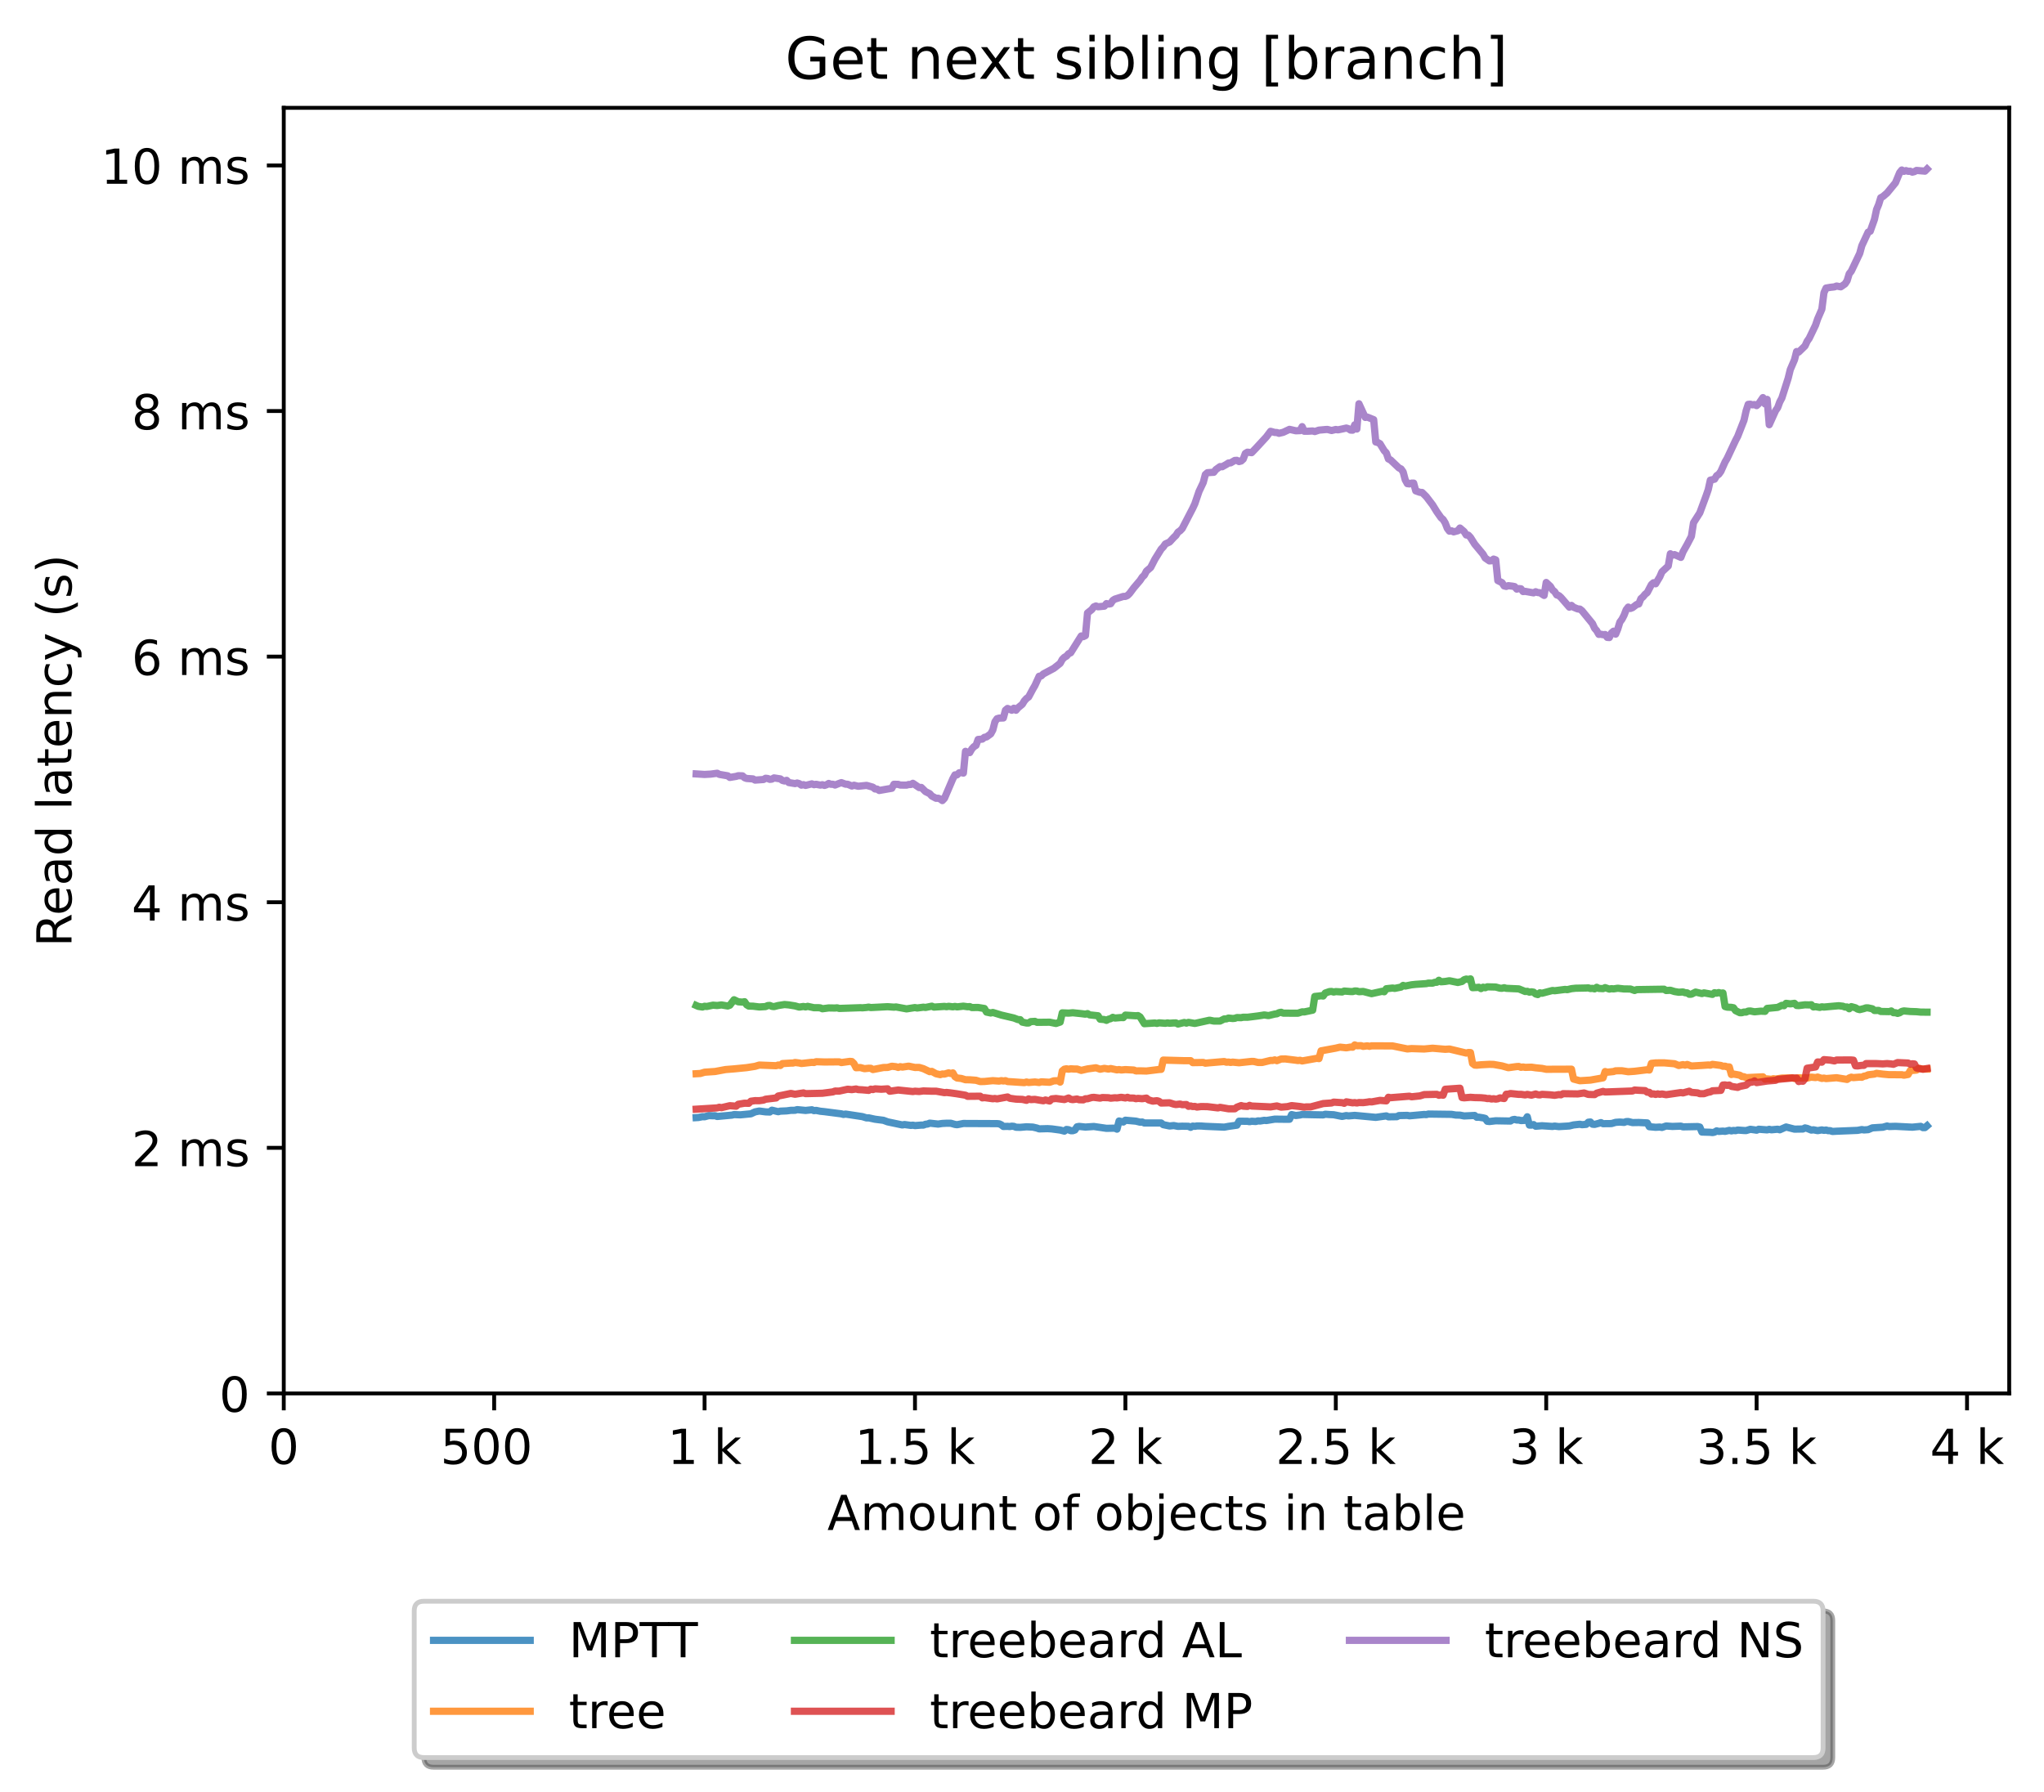 <?xml version="1.0" encoding="utf-8" standalone="no"?>
<!DOCTYPE svg PUBLIC "-//W3C//DTD SVG 1.1//EN"
  "http://www.w3.org/Graphics/SVG/1.1/DTD/svg11.dtd">
<!-- Created with matplotlib (https://matplotlib.org/) -->
<svg height="371.002pt" version="1.1" viewBox="0 0 423.051 371.002" width="423.051pt" xmlns="http://www.w3.org/2000/svg" xmlns:xlink="http://www.w3.org/1999/xlink">
 <defs>
  <style type="text/css">*{stroke-linecap:butt;stroke-linejoin:round;}</style>
 </defs>
 <g id="figure_1">
  <g id="patch_1">
   <path d="M 0 371.002 
L 423.051 371.002 
L 423.051 0 
L 0 0 
z
" style="fill:#ffffff;"/>
  </g>
  <g id="axes_1">
   <g id="patch_2">
    <path d="M 58.731 288.43 
L 415.851 288.43 
L 415.851 22.318 
L 58.731 22.318 
z
" style="fill:#ffffff;"/>
   </g>
   <g id="matplotlib.axis_1">
    <g id="xtick_1">
     <g id="line2d_1">
      <defs>
       <path d="M 0 0 
L 0 3.5 
" id="m87a17d2096" style="stroke:#000000;stroke-width:0.8;"/>
      </defs>
      <g>
       <use style="stroke:#000000;stroke-width:0.8;" x="58.731" xlink:href="#m87a17d2096" y="288.43"/>
      </g>
     </g>
     <g id="text_1">
      <!-- 0 -->
      <g transform="translate(55.55 303.029)scale(0.1 -0.1)">
       <defs>
        <path d="M 31.781 66.406 
Q 24.172 66.406 20.328 58.906 
Q 16.5 51.422 16.5 36.375 
Q 16.5 21.391 20.328 13.891 
Q 24.172 6.391 31.781 6.391 
Q 39.453 6.391 43.281 13.891 
Q 47.125 21.391 47.125 36.375 
Q 47.125 51.422 43.281 58.906 
Q 39.453 66.406 31.781 66.406 
z
M 31.781 74.219 
Q 44.047 74.219 50.516 64.516 
Q 56.984 54.828 56.984 36.375 
Q 56.984 17.969 50.516 8.266 
Q 44.047 -1.422 31.781 -1.422 
Q 19.531 -1.422 13.062 8.266 
Q 6.594 17.969 6.594 36.375 
Q 6.594 54.828 13.062 64.516 
Q 19.531 74.219 31.781 74.219 
z
" id="DejaVuSans-48"/>
       </defs>
       <use xlink:href="#DejaVuSans-48"/>
      </g>
     </g>
    </g>
    <g id="xtick_2">
     <g id="line2d_2">
      <g>
       <use style="stroke:#000000;stroke-width:0.8;" x="102.28" xlink:href="#m87a17d2096" y="288.43"/>
      </g>
     </g>
     <g id="text_2">
      <!-- 500  -->
      <g transform="translate(91.147 303.029)scale(0.1 -0.1)">
       <defs>
        <path d="M 10.797 72.906 
L 49.516 72.906 
L 49.516 64.594 
L 19.828 64.594 
L 19.828 46.734 
Q 21.969 47.469 24.109 47.828 
Q 26.266 48.188 28.422 48.188 
Q 40.625 48.188 47.75 41.5 
Q 54.891 34.812 54.891 23.391 
Q 54.891 11.625 47.562 5.094 
Q 40.234 -1.422 26.906 -1.422 
Q 22.312 -1.422 17.547 -0.641 
Q 12.797 0.141 7.719 1.703 
L 7.719 11.625 
Q 12.109 9.234 16.797 8.062 
Q 21.484 6.891 26.703 6.891 
Q 35.156 6.891 40.078 11.328 
Q 45.016 15.766 45.016 23.391 
Q 45.016 31 40.078 35.438 
Q 35.156 39.891 26.703 39.891 
Q 22.75 39.891 18.812 39.016 
Q 14.891 38.141 10.797 36.281 
z
" id="DejaVuSans-53"/>
        <path id="DejaVuSans-32"/>
       </defs>
       <use xlink:href="#DejaVuSans-53"/>
       <use x="63.623" xlink:href="#DejaVuSans-48"/>
       <use x="127.246" xlink:href="#DejaVuSans-48"/>
       <use x="190.869" xlink:href="#DejaVuSans-32"/>
      </g>
     </g>
    </g>
    <g id="xtick_3">
     <g id="line2d_3">
      <g>
       <use style="stroke:#000000;stroke-width:0.8;" x="145.828" xlink:href="#m87a17d2096" y="288.43"/>
      </g>
     </g>
     <g id="text_3">
      <!-- 1 k -->
      <g transform="translate(138.163 303.029)scale(0.1 -0.1)">
       <defs>
        <path d="M 12.406 8.297 
L 28.516 8.297 
L 28.516 63.922 
L 10.984 60.406 
L 10.984 69.391 
L 28.422 72.906 
L 38.281 72.906 
L 38.281 8.297 
L 54.391 8.297 
L 54.391 0 
L 12.406 0 
z
" id="DejaVuSans-49"/>
        <path d="M 9.078 75.984 
L 18.109 75.984 
L 18.109 31.109 
L 44.922 54.688 
L 56.391 54.688 
L 27.391 29.109 
L 57.625 0 
L 45.906 0 
L 18.109 26.703 
L 18.109 0 
L 9.078 0 
z
" id="DejaVuSans-107"/>
       </defs>
       <use xlink:href="#DejaVuSans-49"/>
       <use x="63.623" xlink:href="#DejaVuSans-32"/>
       <use x="95.41" xlink:href="#DejaVuSans-107"/>
      </g>
     </g>
    </g>
    <g id="xtick_4">
     <g id="line2d_4">
      <g>
       <use style="stroke:#000000;stroke-width:0.8;" x="189.377" xlink:href="#m87a17d2096" y="288.43"/>
      </g>
     </g>
     <g id="text_4">
      <!-- 1.5 k -->
      <g transform="translate(176.941 303.029)scale(0.1 -0.1)">
       <defs>
        <path d="M 10.688 12.406 
L 21 12.406 
L 21 0 
L 10.688 0 
z
" id="DejaVuSans-46"/>
       </defs>
       <use xlink:href="#DejaVuSans-49"/>
       <use x="63.623" xlink:href="#DejaVuSans-46"/>
       <use x="95.41" xlink:href="#DejaVuSans-53"/>
       <use x="159.033" xlink:href="#DejaVuSans-32"/>
       <use x="190.82" xlink:href="#DejaVuSans-107"/>
      </g>
     </g>
    </g>
    <g id="xtick_5">
     <g id="line2d_5">
      <g>
       <use style="stroke:#000000;stroke-width:0.8;" x="232.926" xlink:href="#m87a17d2096" y="288.43"/>
      </g>
     </g>
     <g id="text_5">
      <!-- 2 k -->
      <g transform="translate(225.26 303.029)scale(0.1 -0.1)">
       <defs>
        <path d="M 19.188 8.297 
L 53.609 8.297 
L 53.609 0 
L 7.328 0 
L 7.328 8.297 
Q 12.938 14.109 22.625 23.891 
Q 32.328 33.688 34.812 36.531 
Q 39.547 41.844 41.422 45.531 
Q 43.312 49.219 43.312 52.781 
Q 43.312 58.594 39.234 62.25 
Q 35.156 65.922 28.609 65.922 
Q 23.969 65.922 18.812 64.312 
Q 13.672 62.703 7.812 59.422 
L 7.812 69.391 
Q 13.766 71.781 18.938 73 
Q 24.125 74.219 28.422 74.219 
Q 39.75 74.219 46.484 68.547 
Q 53.219 62.891 53.219 53.422 
Q 53.219 48.922 51.531 44.891 
Q 49.859 40.875 45.406 35.406 
Q 44.188 33.984 37.641 27.219 
Q 31.109 20.453 19.188 8.297 
z
" id="DejaVuSans-50"/>
       </defs>
       <use xlink:href="#DejaVuSans-50"/>
       <use x="63.623" xlink:href="#DejaVuSans-32"/>
       <use x="95.41" xlink:href="#DejaVuSans-107"/>
      </g>
     </g>
    </g>
    <g id="xtick_6">
     <g id="line2d_6">
      <g>
       <use style="stroke:#000000;stroke-width:0.8;" x="276.474" xlink:href="#m87a17d2096" y="288.43"/>
      </g>
     </g>
     <g id="text_6">
      <!-- 2.5 k -->
      <g transform="translate(264.038 303.029)scale(0.1 -0.1)">
       <use xlink:href="#DejaVuSans-50"/>
       <use x="63.623" xlink:href="#DejaVuSans-46"/>
       <use x="95.41" xlink:href="#DejaVuSans-53"/>
       <use x="159.033" xlink:href="#DejaVuSans-32"/>
       <use x="190.82" xlink:href="#DejaVuSans-107"/>
      </g>
     </g>
    </g>
    <g id="xtick_7">
     <g id="line2d_7">
      <g>
       <use style="stroke:#000000;stroke-width:0.8;" x="320.023" xlink:href="#m87a17d2096" y="288.43"/>
      </g>
     </g>
     <g id="text_7">
      <!-- 3 k -->
      <g transform="translate(312.357 303.029)scale(0.1 -0.1)">
       <defs>
        <path d="M 40.578 39.312 
Q 47.656 37.797 51.625 33 
Q 55.609 28.219 55.609 21.188 
Q 55.609 10.406 48.188 4.484 
Q 40.766 -1.422 27.094 -1.422 
Q 22.516 -1.422 17.656 -0.516 
Q 12.797 0.391 7.625 2.203 
L 7.625 11.719 
Q 11.719 9.328 16.594 8.109 
Q 21.484 6.891 26.812 6.891 
Q 36.078 6.891 40.938 10.547 
Q 45.797 14.203 45.797 21.188 
Q 45.797 27.641 41.281 31.266 
Q 36.766 34.906 28.719 34.906 
L 20.219 34.906 
L 20.219 43.016 
L 29.109 43.016 
Q 36.375 43.016 40.234 45.922 
Q 44.094 48.828 44.094 54.297 
Q 44.094 59.906 40.109 62.906 
Q 36.141 65.922 28.719 65.922 
Q 24.656 65.922 20.016 65.031 
Q 15.375 64.156 9.812 62.312 
L 9.812 71.094 
Q 15.438 72.656 20.344 73.438 
Q 25.25 74.219 29.594 74.219 
Q 40.828 74.219 47.359 69.109 
Q 53.906 64.016 53.906 55.328 
Q 53.906 49.266 50.438 45.094 
Q 46.969 40.922 40.578 39.312 
z
" id="DejaVuSans-51"/>
       </defs>
       <use xlink:href="#DejaVuSans-51"/>
       <use x="63.623" xlink:href="#DejaVuSans-32"/>
       <use x="95.41" xlink:href="#DejaVuSans-107"/>
      </g>
     </g>
    </g>
    <g id="xtick_8">
     <g id="line2d_8">
      <g>
       <use style="stroke:#000000;stroke-width:0.8;" x="363.571" xlink:href="#m87a17d2096" y="288.43"/>
      </g>
     </g>
     <g id="text_8">
      <!-- 3.5 k -->
      <g transform="translate(351.135 303.029)scale(0.1 -0.1)">
       <use xlink:href="#DejaVuSans-51"/>
       <use x="63.623" xlink:href="#DejaVuSans-46"/>
       <use x="95.41" xlink:href="#DejaVuSans-53"/>
       <use x="159.033" xlink:href="#DejaVuSans-32"/>
       <use x="190.82" xlink:href="#DejaVuSans-107"/>
      </g>
     </g>
    </g>
    <g id="xtick_9">
     <g id="line2d_9">
      <g>
       <use style="stroke:#000000;stroke-width:0.8;" x="407.12" xlink:href="#m87a17d2096" y="288.43"/>
      </g>
     </g>
     <g id="text_9">
      <!-- 4 k -->
      <g transform="translate(399.454 303.029)scale(0.1 -0.1)">
       <defs>
        <path d="M 37.797 64.312 
L 12.891 25.391 
L 37.797 25.391 
z
M 35.203 72.906 
L 47.609 72.906 
L 47.609 25.391 
L 58.016 25.391 
L 58.016 17.188 
L 47.609 17.188 
L 47.609 0 
L 37.797 0 
L 37.797 17.188 
L 4.891 17.188 
L 4.891 26.703 
z
" id="DejaVuSans-52"/>
       </defs>
       <use xlink:href="#DejaVuSans-52"/>
       <use x="63.623" xlink:href="#DejaVuSans-32"/>
       <use x="95.41" xlink:href="#DejaVuSans-107"/>
      </g>
     </g>
    </g>
    <g id="text_10">
     <!-- Amount of objects in table -->
     <g transform="translate(171.233 316.707)scale(0.1 -0.1)">
      <defs>
       <path d="M 34.188 63.188 
L 20.797 26.906 
L 47.609 26.906 
z
M 28.609 72.906 
L 39.797 72.906 
L 67.578 0 
L 57.328 0 
L 50.688 18.703 
L 17.828 18.703 
L 11.188 0 
L 0.781 0 
z
" id="DejaVuSans-65"/>
       <path d="M 52 44.188 
Q 55.375 50.25 60.062 53.125 
Q 64.75 56 71.094 56 
Q 79.641 56 84.281 50.016 
Q 88.922 44.047 88.922 33.016 
L 88.922 0 
L 79.891 0 
L 79.891 32.719 
Q 79.891 40.578 77.094 44.375 
Q 74.312 48.188 68.609 48.188 
Q 61.625 48.188 57.562 43.547 
Q 53.516 38.922 53.516 30.906 
L 53.516 0 
L 44.484 0 
L 44.484 32.719 
Q 44.484 40.625 41.703 44.406 
Q 38.922 48.188 33.109 48.188 
Q 26.219 48.188 22.156 43.531 
Q 18.109 38.875 18.109 30.906 
L 18.109 0 
L 9.078 0 
L 9.078 54.688 
L 18.109 54.688 
L 18.109 46.188 
Q 21.188 51.219 25.484 53.609 
Q 29.781 56 35.688 56 
Q 41.656 56 45.828 52.969 
Q 50 49.953 52 44.188 
z
" id="DejaVuSans-109"/>
       <path d="M 30.609 48.391 
Q 23.391 48.391 19.188 42.75 
Q 14.984 37.109 14.984 27.297 
Q 14.984 17.484 19.156 11.844 
Q 23.344 6.203 30.609 6.203 
Q 37.797 6.203 41.984 11.859 
Q 46.188 17.531 46.188 27.297 
Q 46.188 37.016 41.984 42.703 
Q 37.797 48.391 30.609 48.391 
z
M 30.609 56 
Q 42.328 56 49.016 48.375 
Q 55.719 40.766 55.719 27.297 
Q 55.719 13.875 49.016 6.219 
Q 42.328 -1.422 30.609 -1.422 
Q 18.844 -1.422 12.172 6.219 
Q 5.516 13.875 5.516 27.297 
Q 5.516 40.766 12.172 48.375 
Q 18.844 56 30.609 56 
z
" id="DejaVuSans-111"/>
       <path d="M 8.5 21.578 
L 8.5 54.688 
L 17.484 54.688 
L 17.484 21.922 
Q 17.484 14.156 20.5 10.266 
Q 23.531 6.391 29.594 6.391 
Q 36.859 6.391 41.078 11.031 
Q 45.312 15.672 45.312 23.688 
L 45.312 54.688 
L 54.297 54.688 
L 54.297 0 
L 45.312 0 
L 45.312 8.406 
Q 42.047 3.422 37.719 1 
Q 33.406 -1.422 27.688 -1.422 
Q 18.266 -1.422 13.375 4.438 
Q 8.5 10.297 8.5 21.578 
z
M 31.109 56 
z
" id="DejaVuSans-117"/>
       <path d="M 54.891 33.016 
L 54.891 0 
L 45.906 0 
L 45.906 32.719 
Q 45.906 40.484 42.875 44.328 
Q 39.844 48.188 33.797 48.188 
Q 26.516 48.188 22.312 43.547 
Q 18.109 38.922 18.109 30.906 
L 18.109 0 
L 9.078 0 
L 9.078 54.688 
L 18.109 54.688 
L 18.109 46.188 
Q 21.344 51.125 25.703 53.562 
Q 30.078 56 35.797 56 
Q 45.219 56 50.047 50.172 
Q 54.891 44.344 54.891 33.016 
z
" id="DejaVuSans-110"/>
       <path d="M 18.312 70.219 
L 18.312 54.688 
L 36.812 54.688 
L 36.812 47.703 
L 18.312 47.703 
L 18.312 18.016 
Q 18.312 11.328 20.141 9.422 
Q 21.969 7.516 27.594 7.516 
L 36.812 7.516 
L 36.812 0 
L 27.594 0 
Q 17.188 0 13.234 3.875 
Q 9.281 7.766 9.281 18.016 
L 9.281 47.703 
L 2.688 47.703 
L 2.688 54.688 
L 9.281 54.688 
L 9.281 70.219 
z
" id="DejaVuSans-116"/>
       <path d="M 37.109 75.984 
L 37.109 68.5 
L 28.516 68.5 
Q 23.688 68.5 21.797 66.547 
Q 19.922 64.594 19.922 59.516 
L 19.922 54.688 
L 34.719 54.688 
L 34.719 47.703 
L 19.922 47.703 
L 19.922 0 
L 10.891 0 
L 10.891 47.703 
L 2.297 47.703 
L 2.297 54.688 
L 10.891 54.688 
L 10.891 58.5 
Q 10.891 67.625 15.141 71.797 
Q 19.391 75.984 28.609 75.984 
z
" id="DejaVuSans-102"/>
       <path d="M 48.688 27.297 
Q 48.688 37.203 44.609 42.844 
Q 40.531 48.484 33.406 48.484 
Q 26.266 48.484 22.188 42.844 
Q 18.109 37.203 18.109 27.297 
Q 18.109 17.391 22.188 11.75 
Q 26.266 6.109 33.406 6.109 
Q 40.531 6.109 44.609 11.75 
Q 48.688 17.391 48.688 27.297 
z
M 18.109 46.391 
Q 20.953 51.266 25.266 53.625 
Q 29.594 56 35.594 56 
Q 45.562 56 51.781 48.094 
Q 58.016 40.188 58.016 27.297 
Q 58.016 14.406 51.781 6.484 
Q 45.562 -1.422 35.594 -1.422 
Q 29.594 -1.422 25.266 0.953 
Q 20.953 3.328 18.109 8.203 
L 18.109 0 
L 9.078 0 
L 9.078 75.984 
L 18.109 75.984 
z
" id="DejaVuSans-98"/>
       <path d="M 9.422 54.688 
L 18.406 54.688 
L 18.406 -0.984 
Q 18.406 -11.422 14.422 -16.109 
Q 10.453 -20.797 1.609 -20.797 
L -1.812 -20.797 
L -1.812 -13.188 
L 0.594 -13.188 
Q 5.719 -13.188 7.562 -10.812 
Q 9.422 -8.453 9.422 -0.984 
z
M 9.422 75.984 
L 18.406 75.984 
L 18.406 64.594 
L 9.422 64.594 
z
" id="DejaVuSans-106"/>
       <path d="M 56.203 29.594 
L 56.203 25.203 
L 14.891 25.203 
Q 15.484 15.922 20.484 11.062 
Q 25.484 6.203 34.422 6.203 
Q 39.594 6.203 44.453 7.469 
Q 49.312 8.734 54.109 11.281 
L 54.109 2.781 
Q 49.266 0.734 44.188 -0.344 
Q 39.109 -1.422 33.891 -1.422 
Q 20.797 -1.422 13.156 6.188 
Q 5.516 13.812 5.516 26.812 
Q 5.516 40.234 12.766 48.109 
Q 20.016 56 32.328 56 
Q 43.359 56 49.781 48.891 
Q 56.203 41.797 56.203 29.594 
z
M 47.219 32.234 
Q 47.125 39.594 43.094 43.984 
Q 39.062 48.391 32.422 48.391 
Q 24.906 48.391 20.391 44.141 
Q 15.875 39.891 15.188 32.172 
z
" id="DejaVuSans-101"/>
       <path d="M 48.781 52.594 
L 48.781 44.188 
Q 44.969 46.297 41.141 47.344 
Q 37.312 48.391 33.406 48.391 
Q 24.656 48.391 19.812 42.844 
Q 14.984 37.312 14.984 27.297 
Q 14.984 17.281 19.812 11.734 
Q 24.656 6.203 33.406 6.203 
Q 37.312 6.203 41.141 7.25 
Q 44.969 8.297 48.781 10.406 
L 48.781 2.094 
Q 45.016 0.344 40.984 -0.531 
Q 36.969 -1.422 32.422 -1.422 
Q 20.062 -1.422 12.781 6.344 
Q 5.516 14.109 5.516 27.297 
Q 5.516 40.672 12.859 48.328 
Q 20.219 56 33.016 56 
Q 37.156 56 41.109 55.141 
Q 45.062 54.297 48.781 52.594 
z
" id="DejaVuSans-99"/>
       <path d="M 44.281 53.078 
L 44.281 44.578 
Q 40.484 46.531 36.375 47.5 
Q 32.281 48.484 27.875 48.484 
Q 21.188 48.484 17.844 46.438 
Q 14.5 44.391 14.5 40.281 
Q 14.5 37.156 16.891 35.375 
Q 19.281 33.594 26.516 31.984 
L 29.594 31.297 
Q 39.156 29.25 43.188 25.516 
Q 47.219 21.781 47.219 15.094 
Q 47.219 7.469 41.188 3.016 
Q 35.156 -1.422 24.609 -1.422 
Q 20.219 -1.422 15.453 -0.562 
Q 10.688 0.297 5.422 2 
L 5.422 11.281 
Q 10.406 8.688 15.234 7.391 
Q 20.062 6.109 24.812 6.109 
Q 31.156 6.109 34.562 8.281 
Q 37.984 10.453 37.984 14.406 
Q 37.984 18.062 35.516 20.016 
Q 33.062 21.969 24.703 23.781 
L 21.578 24.516 
Q 13.234 26.266 9.516 29.906 
Q 5.812 33.547 5.812 39.891 
Q 5.812 47.609 11.281 51.797 
Q 16.75 56 26.812 56 
Q 31.781 56 36.172 55.266 
Q 40.578 54.547 44.281 53.078 
z
" id="DejaVuSans-115"/>
       <path d="M 9.422 54.688 
L 18.406 54.688 
L 18.406 0 
L 9.422 0 
z
M 9.422 75.984 
L 18.406 75.984 
L 18.406 64.594 
L 9.422 64.594 
z
" id="DejaVuSans-105"/>
       <path d="M 34.281 27.484 
Q 23.391 27.484 19.188 25 
Q 14.984 22.516 14.984 16.5 
Q 14.984 11.719 18.141 8.906 
Q 21.297 6.109 26.703 6.109 
Q 34.188 6.109 38.703 11.406 
Q 43.219 16.703 43.219 25.484 
L 43.219 27.484 
z
M 52.203 31.203 
L 52.203 0 
L 43.219 0 
L 43.219 8.297 
Q 40.141 3.328 35.547 0.953 
Q 30.953 -1.422 24.312 -1.422 
Q 15.922 -1.422 10.953 3.297 
Q 6 8.016 6 15.922 
Q 6 25.141 12.172 29.828 
Q 18.359 34.516 30.609 34.516 
L 43.219 34.516 
L 43.219 35.406 
Q 43.219 41.609 39.141 45 
Q 35.062 48.391 27.688 48.391 
Q 23 48.391 18.547 47.266 
Q 14.109 46.141 10.016 43.891 
L 10.016 52.203 
Q 14.938 54.109 19.578 55.047 
Q 24.219 56 28.609 56 
Q 40.484 56 46.344 49.844 
Q 52.203 43.703 52.203 31.203 
z
" id="DejaVuSans-97"/>
       <path d="M 9.422 75.984 
L 18.406 75.984 
L 18.406 0 
L 9.422 0 
z
" id="DejaVuSans-108"/>
      </defs>
      <use xlink:href="#DejaVuSans-65"/>
      <use x="68.408" xlink:href="#DejaVuSans-109"/>
      <use x="165.82" xlink:href="#DejaVuSans-111"/>
      <use x="227.002" xlink:href="#DejaVuSans-117"/>
      <use x="290.381" xlink:href="#DejaVuSans-110"/>
      <use x="353.76" xlink:href="#DejaVuSans-116"/>
      <use x="392.969" xlink:href="#DejaVuSans-32"/>
      <use x="424.756" xlink:href="#DejaVuSans-111"/>
      <use x="485.938" xlink:href="#DejaVuSans-102"/>
      <use x="521.143" xlink:href="#DejaVuSans-32"/>
      <use x="552.93" xlink:href="#DejaVuSans-111"/>
      <use x="614.111" xlink:href="#DejaVuSans-98"/>
      <use x="677.588" xlink:href="#DejaVuSans-106"/>
      <use x="705.371" xlink:href="#DejaVuSans-101"/>
      <use x="766.895" xlink:href="#DejaVuSans-99"/>
      <use x="821.875" xlink:href="#DejaVuSans-116"/>
      <use x="861.084" xlink:href="#DejaVuSans-115"/>
      <use x="913.184" xlink:href="#DejaVuSans-32"/>
      <use x="944.971" xlink:href="#DejaVuSans-105"/>
      <use x="972.754" xlink:href="#DejaVuSans-110"/>
      <use x="1036.133" xlink:href="#DejaVuSans-32"/>
      <use x="1067.92" xlink:href="#DejaVuSans-116"/>
      <use x="1107.129" xlink:href="#DejaVuSans-97"/>
      <use x="1168.408" xlink:href="#DejaVuSans-98"/>
      <use x="1231.885" xlink:href="#DejaVuSans-108"/>
      <use x="1259.668" xlink:href="#DejaVuSans-101"/>
     </g>
    </g>
   </g>
   <g id="matplotlib.axis_2">
    <g id="ytick_1">
     <g id="line2d_10">
      <defs>
       <path d="M 0 0 
L -3.5 0 
" id="m5de36aaa69" style="stroke:#000000;stroke-width:0.8;"/>
      </defs>
      <g>
       <use style="stroke:#000000;stroke-width:0.8;" x="58.731" xlink:href="#m5de36aaa69" y="288.43"/>
      </g>
     </g>
     <g id="text_11">
      <!-- 0 -->
      <g transform="translate(45.369 292.229)scale(0.1 -0.1)">
       <use xlink:href="#DejaVuSans-48"/>
      </g>
     </g>
    </g>
    <g id="ytick_2">
     <g id="line2d_11">
      <g>
       <use style="stroke:#000000;stroke-width:0.8;" x="58.731" xlink:href="#m5de36aaa69" y="237.592"/>
      </g>
     </g>
     <g id="text_12">
      <!-- 2 ms -->
      <g transform="translate(27.241 241.392)scale(0.1 -0.1)">
       <use xlink:href="#DejaVuSans-50"/>
       <use x="63.623" xlink:href="#DejaVuSans-32"/>
       <use x="95.41" xlink:href="#DejaVuSans-109"/>
       <use x="192.822" xlink:href="#DejaVuSans-115"/>
      </g>
     </g>
    </g>
    <g id="ytick_3">
     <g id="line2d_12">
      <g>
       <use style="stroke:#000000;stroke-width:0.8;" x="58.731" xlink:href="#m5de36aaa69" y="186.755"/>
      </g>
     </g>
     <g id="text_13">
      <!-- 4 ms -->
      <g transform="translate(27.241 190.554)scale(0.1 -0.1)">
       <use xlink:href="#DejaVuSans-52"/>
       <use x="63.623" xlink:href="#DejaVuSans-32"/>
       <use x="95.41" xlink:href="#DejaVuSans-109"/>
       <use x="192.822" xlink:href="#DejaVuSans-115"/>
      </g>
     </g>
    </g>
    <g id="ytick_4">
     <g id="line2d_13">
      <g>
       <use style="stroke:#000000;stroke-width:0.8;" x="58.731" xlink:href="#m5de36aaa69" y="135.917"/>
      </g>
     </g>
     <g id="text_14">
      <!-- 6 ms -->
      <g transform="translate(27.241 139.716)scale(0.1 -0.1)">
       <defs>
        <path d="M 33.016 40.375 
Q 26.375 40.375 22.484 35.828 
Q 18.609 31.297 18.609 23.391 
Q 18.609 15.531 22.484 10.953 
Q 26.375 6.391 33.016 6.391 
Q 39.656 6.391 43.531 10.953 
Q 47.406 15.531 47.406 23.391 
Q 47.406 31.297 43.531 35.828 
Q 39.656 40.375 33.016 40.375 
z
M 52.594 71.297 
L 52.594 62.312 
Q 48.875 64.062 45.094 64.984 
Q 41.312 65.922 37.594 65.922 
Q 27.828 65.922 22.672 59.328 
Q 17.531 52.734 16.797 39.406 
Q 19.672 43.656 24.016 45.922 
Q 28.375 48.188 33.594 48.188 
Q 44.578 48.188 50.953 41.516 
Q 57.328 34.859 57.328 23.391 
Q 57.328 12.156 50.688 5.359 
Q 44.047 -1.422 33.016 -1.422 
Q 20.359 -1.422 13.672 8.266 
Q 6.984 17.969 6.984 36.375 
Q 6.984 53.656 15.188 63.938 
Q 23.391 74.219 37.203 74.219 
Q 40.922 74.219 44.703 73.484 
Q 48.484 72.75 52.594 71.297 
z
" id="DejaVuSans-54"/>
       </defs>
       <use xlink:href="#DejaVuSans-54"/>
       <use x="63.623" xlink:href="#DejaVuSans-32"/>
       <use x="95.41" xlink:href="#DejaVuSans-109"/>
       <use x="192.822" xlink:href="#DejaVuSans-115"/>
      </g>
     </g>
    </g>
    <g id="ytick_5">
     <g id="line2d_14">
      <g>
       <use style="stroke:#000000;stroke-width:0.8;" x="58.731" xlink:href="#m5de36aaa69" y="85.079"/>
      </g>
     </g>
     <g id="text_15">
      <!-- 8 ms -->
      <g transform="translate(27.241 88.878)scale(0.1 -0.1)">
       <defs>
        <path d="M 31.781 34.625 
Q 24.75 34.625 20.719 30.859 
Q 16.703 27.094 16.703 20.516 
Q 16.703 13.922 20.719 10.156 
Q 24.75 6.391 31.781 6.391 
Q 38.812 6.391 42.859 10.172 
Q 46.922 13.969 46.922 20.516 
Q 46.922 27.094 42.891 30.859 
Q 38.875 34.625 31.781 34.625 
z
M 21.922 38.812 
Q 15.578 40.375 12.031 44.719 
Q 8.5 49.078 8.5 55.328 
Q 8.5 64.062 14.719 69.141 
Q 20.953 74.219 31.781 74.219 
Q 42.672 74.219 48.875 69.141 
Q 55.078 64.062 55.078 55.328 
Q 55.078 49.078 51.531 44.719 
Q 48 40.375 41.703 38.812 
Q 48.828 37.156 52.797 32.312 
Q 56.781 27.484 56.781 20.516 
Q 56.781 9.906 50.312 4.234 
Q 43.844 -1.422 31.781 -1.422 
Q 19.734 -1.422 13.25 4.234 
Q 6.781 9.906 6.781 20.516 
Q 6.781 27.484 10.781 32.312 
Q 14.797 37.156 21.922 38.812 
z
M 18.312 54.391 
Q 18.312 48.734 21.844 45.562 
Q 25.391 42.391 31.781 42.391 
Q 38.141 42.391 41.719 45.562 
Q 45.312 48.734 45.312 54.391 
Q 45.312 60.062 41.719 63.234 
Q 38.141 66.406 31.781 66.406 
Q 25.391 66.406 21.844 63.234 
Q 18.312 60.062 18.312 54.391 
z
" id="DejaVuSans-56"/>
       </defs>
       <use xlink:href="#DejaVuSans-56"/>
       <use x="63.623" xlink:href="#DejaVuSans-32"/>
       <use x="95.41" xlink:href="#DejaVuSans-109"/>
       <use x="192.822" xlink:href="#DejaVuSans-115"/>
      </g>
     </g>
    </g>
    <g id="ytick_6">
     <g id="line2d_15">
      <g>
       <use style="stroke:#000000;stroke-width:0.8;" x="58.731" xlink:href="#m5de36aaa69" y="34.242"/>
      </g>
     </g>
     <g id="text_16">
      <!-- 10 ms -->
      <g transform="translate(20.878 38.041)scale(0.1 -0.1)">
       <use xlink:href="#DejaVuSans-49"/>
       <use x="63.623" xlink:href="#DejaVuSans-48"/>
       <use x="127.246" xlink:href="#DejaVuSans-32"/>
       <use x="159.033" xlink:href="#DejaVuSans-109"/>
       <use x="256.445" xlink:href="#DejaVuSans-115"/>
      </g>
     </g>
    </g>
    <g id="text_17">
     <!-- Read latency (s) -->
     <g transform="translate(14.798 195.99)rotate(-90)scale(0.1 -0.1)">
      <defs>
       <path d="M 44.391 34.188 
Q 47.562 33.109 50.562 29.594 
Q 53.562 26.078 56.594 19.922 
L 66.609 0 
L 56 0 
L 46.688 18.703 
Q 43.062 26.031 39.672 28.422 
Q 36.281 30.812 30.422 30.812 
L 19.672 30.812 
L 19.672 0 
L 9.812 0 
L 9.812 72.906 
L 32.078 72.906 
Q 44.578 72.906 50.734 67.672 
Q 56.891 62.453 56.891 51.906 
Q 56.891 45.016 53.688 40.469 
Q 50.484 35.938 44.391 34.188 
z
M 19.672 64.797 
L 19.672 38.922 
L 32.078 38.922 
Q 39.203 38.922 42.844 42.219 
Q 46.484 45.516 46.484 51.906 
Q 46.484 58.297 42.844 61.547 
Q 39.203 64.797 32.078 64.797 
z
" id="DejaVuSans-82"/>
       <path d="M 45.406 46.391 
L 45.406 75.984 
L 54.391 75.984 
L 54.391 0 
L 45.406 0 
L 45.406 8.203 
Q 42.578 3.328 38.25 0.953 
Q 33.938 -1.422 27.875 -1.422 
Q 17.969 -1.422 11.734 6.484 
Q 5.516 14.406 5.516 27.297 
Q 5.516 40.188 11.734 48.094 
Q 17.969 56 27.875 56 
Q 33.938 56 38.25 53.625 
Q 42.578 51.266 45.406 46.391 
z
M 14.797 27.297 
Q 14.797 17.391 18.875 11.75 
Q 22.953 6.109 30.078 6.109 
Q 37.203 6.109 41.297 11.75 
Q 45.406 17.391 45.406 27.297 
Q 45.406 37.203 41.297 42.844 
Q 37.203 48.484 30.078 48.484 
Q 22.953 48.484 18.875 42.844 
Q 14.797 37.203 14.797 27.297 
z
" id="DejaVuSans-100"/>
       <path d="M 32.172 -5.078 
Q 28.375 -14.844 24.75 -17.812 
Q 21.141 -20.797 15.094 -20.797 
L 7.906 -20.797 
L 7.906 -13.281 
L 13.188 -13.281 
Q 16.891 -13.281 18.938 -11.516 
Q 21 -9.766 23.484 -3.219 
L 25.094 0.875 
L 2.984 54.688 
L 12.5 54.688 
L 29.594 11.922 
L 46.688 54.688 
L 56.203 54.688 
z
" id="DejaVuSans-121"/>
       <path d="M 31 75.875 
Q 24.469 64.656 21.281 53.656 
Q 18.109 42.672 18.109 31.391 
Q 18.109 20.125 21.312 9.062 
Q 24.516 -2 31 -13.188 
L 23.188 -13.188 
Q 15.875 -1.703 12.234 9.375 
Q 8.594 20.453 8.594 31.391 
Q 8.594 42.281 12.203 53.312 
Q 15.828 64.359 23.188 75.875 
z
" id="DejaVuSans-40"/>
       <path d="M 8.016 75.875 
L 15.828 75.875 
Q 23.141 64.359 26.781 53.312 
Q 30.422 42.281 30.422 31.391 
Q 30.422 20.453 26.781 9.375 
Q 23.141 -1.703 15.828 -13.188 
L 8.016 -13.188 
Q 14.5 -2 17.703 9.062 
Q 20.906 20.125 20.906 31.391 
Q 20.906 42.672 17.703 53.656 
Q 14.5 64.656 8.016 75.875 
z
" id="DejaVuSans-41"/>
      </defs>
      <use xlink:href="#DejaVuSans-82"/>
      <use x="64.982" xlink:href="#DejaVuSans-101"/>
      <use x="126.506" xlink:href="#DejaVuSans-97"/>
      <use x="187.785" xlink:href="#DejaVuSans-100"/>
      <use x="251.262" xlink:href="#DejaVuSans-32"/>
      <use x="283.049" xlink:href="#DejaVuSans-108"/>
      <use x="310.832" xlink:href="#DejaVuSans-97"/>
      <use x="372.111" xlink:href="#DejaVuSans-116"/>
      <use x="411.32" xlink:href="#DejaVuSans-101"/>
      <use x="472.844" xlink:href="#DejaVuSans-110"/>
      <use x="536.223" xlink:href="#DejaVuSans-99"/>
      <use x="591.203" xlink:href="#DejaVuSans-121"/>
      <use x="650.383" xlink:href="#DejaVuSans-32"/>
      <use x="682.17" xlink:href="#DejaVuSans-40"/>
      <use x="721.184" xlink:href="#DejaVuSans-115"/>
      <use x="773.283" xlink:href="#DejaVuSans-41"/>
     </g>
    </g>
   </g>
   <g id="line2d_16">
    <path clip-path="url(#p4f638d75a3)" d="M 144.086 231.34 
L 144.522 231.316 
L 145.393 231.146 
L 145.828 231.166 
L 146.699 230.921 
L 147.57 230.956 
L 148.006 230.944 
L 148.441 231.102 
L 151.49 230.819 
L 151.925 230.711 
L 153.232 230.762 
L 155.409 230.55 
L 156.28 230.15 
L 157.151 229.977 
L 158.457 230.149 
L 159.328 230.18 
L 159.764 229.801 
L 161.07 230.115 
L 161.506 230 
L 162.812 229.945 
L 163.683 229.832 
L 164.554 229.821 
L 164.99 229.682 
L 166.732 229.853 
L 168.038 229.715 
L 168.474 229.894 
L 168.909 229.841 
L 169.78 230.019 
L 170.651 230.108 
L 174.135 230.556 
L 174.57 230.68 
L 175.006 230.604 
L 178.49 231.134 
L 179.361 231.403 
L 179.796 231.388 
L 181.103 231.671 
L 182.845 231.895 
L 183.716 232.215 
L 186.764 232.858 
L 187.2 232.769 
L 188.506 232.947 
L 188.941 232.905 
L 189.377 232.99 
L 190.683 232.887 
L 191.119 232.886 
L 191.554 232.716 
L 191.99 232.665 
L 192.425 232.483 
L 194.167 232.676 
L 195.038 232.547 
L 195.909 232.502 
L 196.78 232.503 
L 197.651 232.748 
L 198.087 232.809 
L 199.393 232.552 
L 206.361 232.583 
L 206.796 232.624 
L 207.232 232.825 
L 207.667 233.171 
L 208.538 233.149 
L 208.974 233.19 
L 209.409 233.112 
L 209.845 233.152 
L 210.28 233.329 
L 211.151 233.353 
L 212.458 233.24 
L 213.764 233.301 
L 214.635 233.505 
L 215.071 233.669 
L 216.813 233.622 
L 217.684 233.679 
L 219.425 233.913 
L 220.296 234.133 
L 220.732 233.79 
L 221.167 233.843 
L 221.603 234.045 
L 222.038 234.051 
L 222.474 233.899 
L 222.909 233.241 
L 223.345 233.158 
L 224.651 233.294 
L 226.393 233.175 
L 229.006 233.557 
L 230.748 233.521 
L 231.184 233.725 
L 231.619 232.039 
L 232.49 232.249 
L 232.926 231.879 
L 235.103 232.07 
L 235.974 232.284 
L 236.409 232.252 
L 236.845 232.45 
L 240.329 232.45 
L 240.764 232.801 
L 242.071 233.073 
L 242.942 232.983 
L 243.813 233.152 
L 244.684 233.114 
L 245.99 233.134 
L 246.426 233.348 
L 246.861 233.095 
L 247.297 233.145 
L 247.732 233.065 
L 248.603 233.075 
L 249.474 233.141 
L 250.345 233.179 
L 252.087 233.253 
L 253.393 233.31 
L 254.264 233.151 
L 256.006 232.905 
L 256.442 232.084 
L 258.184 232.098 
L 258.619 232.184 
L 259.055 232.087 
L 259.926 232.143 
L 260.361 232.014 
L 260.797 232.046 
L 261.668 231.899 
L 262.103 231.942 
L 263.845 231.654 
L 266.458 231.685 
L 266.893 231.673 
L 267.329 230.71 
L 268.2 230.903 
L 269.071 230.793 
L 269.506 230.686 
L 271.684 230.735 
L 273.861 230.775 
L 274.297 230.638 
L 275.168 230.707 
L 276.039 230.743 
L 277.781 231.092 
L 278.651 230.91 
L 279.087 230.989 
L 280.393 230.877 
L 284.748 231.285 
L 286.926 230.981 
L 287.361 231.175 
L 289.103 231.148 
L 289.539 230.915 
L 291.281 230.873 
L 291.716 230.966 
L 294.764 230.687 
L 295.2 230.718 
L 295.635 230.6 
L 300.426 230.663 
L 301.297 230.806 
L 302.168 230.826 
L 303.039 230.996 
L 305.216 230.891 
L 305.652 231.266 
L 306.087 231.249 
L 306.958 231.39 
L 307.394 231.497 
L 307.829 232.098 
L 308.265 232.147 
L 309.571 231.994 
L 312.619 232.049 
L 313.055 231.776 
L 313.49 231.709 
L 313.926 231.838 
L 314.361 231.838 
L 314.797 231.952 
L 315.668 231.902 
L 316.103 231.165 
L 316.539 232.883 
L 316.974 232.89 
L 317.41 232.784 
L 317.845 233.122 
L 319.152 233.021 
L 321.329 233.168 
L 321.765 233.091 
L 322.636 233.199 
L 324.813 233.068 
L 325.684 232.851 
L 326.99 232.711 
L 327.426 232.805 
L 328.297 232.735 
L 328.732 232.294 
L 329.168 232.246 
L 329.603 232.701 
L 330.039 232.742 
L 330.91 232.516 
L 331.345 232.373 
L 331.781 232.593 
L 333.523 232.573 
L 334.394 232.317 
L 335.265 232.259 
L 336.136 232.33 
L 336.571 232.166 
L 337.007 232.152 
L 337.878 232.368 
L 339.184 232.347 
L 340.926 232.432 
L 341.361 233.219 
L 342.668 233.338 
L 343.539 233.293 
L 343.974 233.372 
L 344.845 233.072 
L 346.152 233.166 
L 347.894 233.101 
L 348.329 233.251 
L 351.378 233.19 
L 351.813 233.29 
L 352.249 234.324 
L 353.991 234.376 
L 354.426 234.431 
L 354.861 234.346 
L 355.297 234.08 
L 355.732 234.194 
L 356.603 234.132 
L 357.039 234.185 
L 357.91 233.979 
L 358.345 234.088 
L 358.781 233.997 
L 359.216 234.041 
L 359.652 233.913 
L 360.958 234.006 
L 361.394 234.022 
L 362.265 233.756 
L 363.136 233.874 
L 363.571 233.944 
L 364.007 233.745 
L 365.749 233.878 
L 366.184 233.76 
L 366.62 233.861 
L 367.926 233.74 
L 368.362 233.858 
L 369.668 233.28 
L 371.41 233.725 
L 373.152 233.695 
L 373.587 233.471 
L 374.023 233.569 
L 374.894 233.922 
L 375.329 233.861 
L 376.2 234.034 
L 377.071 233.88 
L 377.507 233.978 
L 377.942 233.912 
L 378.378 234.042 
L 378.813 234.043 
L 379.249 234.204 
L 380.12 234.153 
L 384.475 233.979 
L 385.345 233.812 
L 385.781 233.89 
L 386.652 233.832 
L 387.523 233.461 
L 388.829 233.374 
L 389.7 233.325 
L 390.571 233.075 
L 391.007 233.182 
L 392.313 233.141 
L 395.797 233.317 
L 397.539 233.147 
L 397.975 233.406 
L 398.41 233.404 
L 398.846 233.031 
L 398.846 233.031 
" style="fill:none;stroke:#1f77b4;stroke-linecap:square;stroke-opacity:0.8;stroke-width:1.5;"/>
   </g>
   <g id="line2d_17">
    <path clip-path="url(#p4f638d75a3)" d="M 144.086 222.253 
L 144.957 222.204 
L 145.828 221.939 
L 148.006 221.791 
L 150.183 221.386 
L 151.925 221.249 
L 154.538 220.994 
L 156.28 220.723 
L 157.151 220.459 
L 160.635 220.594 
L 161.07 220.451 
L 161.506 220.547 
L 161.941 220.153 
L 163.683 220.051 
L 164.119 220.048 
L 164.554 219.928 
L 165.425 220.035 
L 165.861 220.135 
L 168.038 219.893 
L 168.474 219.932 
L 168.909 219.765 
L 170.651 219.824 
L 173.699 219.796 
L 174.135 219.942 
L 175.877 219.699 
L 176.312 219.73 
L 176.748 220.156 
L 177.183 221.012 
L 178.054 220.973 
L 178.925 221.209 
L 179.796 221.122 
L 180.232 221.132 
L 180.667 221.387 
L 182.845 220.969 
L 183.716 220.952 
L 184.587 220.704 
L 185.458 220.803 
L 185.893 220.952 
L 186.329 220.79 
L 186.764 220.88 
L 188.07 220.688 
L 189.377 220.958 
L 190.248 220.95 
L 191.119 221.209 
L 192.425 221.828 
L 192.861 221.772 
L 193.732 222.256 
L 194.603 222.445 
L 195.038 222.304 
L 195.474 222.33 
L 196.345 222.071 
L 196.78 222.207 
L 197.216 222.083 
L 197.651 222.861 
L 198.087 223.137 
L 198.958 223.235 
L 199.829 223.5 
L 200.7 223.51 
L 202.006 223.611 
L 202.877 223.878 
L 203.748 223.859 
L 205.49 223.689 
L 206.796 223.782 
L 207.232 223.682 
L 207.667 223.759 
L 208.103 223.691 
L 208.538 223.875 
L 209.409 223.923 
L 212.022 224.097 
L 212.458 223.968 
L 212.893 224.069 
L 214.2 223.96 
L 215.071 224.072 
L 215.506 223.928 
L 217.248 224.025 
L 218.119 223.726 
L 218.99 223.699 
L 219.425 223.987 
L 219.861 221.67 
L 220.296 221.316 
L 220.732 221.233 
L 221.167 221.319 
L 221.603 221.235 
L 222.474 221.284 
L 222.909 221.272 
L 223.78 221.565 
L 225.087 221.259 
L 226.829 221.023 
L 227.7 221.32 
L 228.571 221.144 
L 229.442 221.292 
L 229.877 221.18 
L 231.184 221.457 
L 231.619 221.385 
L 232.055 221.479 
L 232.926 221.398 
L 234.667 221.489 
L 235.103 221.673 
L 235.974 221.657 
L 237.28 221.695 
L 239.893 221.373 
L 240.329 221.351 
L 240.764 219.431 
L 244.248 219.529 
L 245.119 219.553 
L 246.426 219.547 
L 246.861 219.959 
L 248.168 219.939 
L 249.038 219.917 
L 249.474 220.072 
L 250.345 219.988 
L 253.393 219.728 
L 253.829 219.877 
L 254.264 219.838 
L 254.7 219.917 
L 255.135 219.852 
L 256.442 219.983 
L 259.055 219.703 
L 259.49 219.71 
L 260.361 219.919 
L 261.232 219.921 
L 262.974 219.499 
L 263.41 219.514 
L 263.845 219.389 
L 264.28 219.554 
L 265.151 219.21 
L 266.022 219.192 
L 268.2 219.458 
L 268.635 219.523 
L 269.071 219.469 
L 269.506 219.608 
L 272.555 219.062 
L 272.99 219.124 
L 273.426 217.517 
L 276.474 216.956 
L 277.345 216.749 
L 278.651 216.888 
L 279.522 216.738 
L 279.958 216.763 
L 280.393 216.293 
L 280.829 216.464 
L 281.7 216.442 
L 282.135 216.594 
L 283.006 216.48 
L 283.442 216.586 
L 283.877 216.478 
L 287.361 216.494 
L 288.232 216.5 
L 291.281 217.121 
L 292.152 217.048 
L 294.764 217.134 
L 296.506 216.972 
L 299.119 217.198 
L 299.99 217.141 
L 303.474 217.975 
L 303.91 217.86 
L 304.345 217.875 
L 304.781 220.135 
L 305.216 220.459 
L 305.652 220.489 
L 306.523 220.401 
L 308.265 220.307 
L 309.135 220.33 
L 310.877 220.637 
L 312.184 221.008 
L 313.926 220.771 
L 314.361 220.75 
L 314.797 220.926 
L 315.232 220.858 
L 315.668 220.94 
L 316.974 220.899 
L 317.845 221.028 
L 319.152 221.154 
L 320.023 221.334 
L 325.248 221.313 
L 325.684 223.358 
L 326.99 223.706 
L 329.168 223.571 
L 331.781 223.109 
L 332.216 221.805 
L 332.652 221.938 
L 333.958 221.802 
L 334.394 221.647 
L 335.7 221.64 
L 337.007 221.841 
L 338.313 221.749 
L 340.926 221.429 
L 341.361 221.489 
L 341.797 220.108 
L 342.668 220.018 
L 343.539 220.003 
L 344.41 220 
L 346.587 220.188 
L 347.458 220.549 
L 348.329 220.368 
L 348.765 220.48 
L 349.2 220.332 
L 350.071 220.656 
L 352.249 220.531 
L 353.555 220.443 
L 353.991 220.48 
L 354.426 220.315 
L 356.168 220.541 
L 356.603 220.713 
L 357.039 220.691 
L 357.474 220.841 
L 357.91 220.844 
L 358.345 222.418 
L 358.781 222.32 
L 359.652 222.472 
L 360.087 222.56 
L 360.523 222.832 
L 360.958 222.88 
L 361.394 223.062 
L 364.878 222.895 
L 365.313 223.391 
L 365.749 223.326 
L 366.62 223.407 
L 367.055 223.286 
L 367.491 223.355 
L 368.797 223.158 
L 370.974 223.107 
L 371.41 223.243 
L 372.281 223.099 
L 373.152 223.146 
L 373.587 223.053 
L 374.023 223.156 
L 374.894 222.96 
L 375.765 223.05 
L 376.2 222.944 
L 377.071 223.226 
L 377.507 223.154 
L 377.942 223.257 
L 380.12 223.081 
L 382.297 223.434 
L 382.733 223.133 
L 383.168 222.968 
L 383.604 223.06 
L 384.91 222.953 
L 385.345 222.988 
L 385.781 222.762 
L 386.216 222.693 
L 386.652 222.479 
L 387.958 222.323 
L 388.394 222.168 
L 389.7 222.338 
L 391.007 222.456 
L 393.62 222.458 
L 394.055 222.559 
L 394.926 222.407 
L 395.362 221.613 
L 396.668 221.492 
L 397.104 221.14 
L 397.975 221.289 
L 398.846 221.286 
L 398.846 221.286 
" style="fill:none;stroke:#ff7f0e;stroke-linecap:square;stroke-opacity:0.8;stroke-width:1.5;"/>
   </g>
   <g id="line2d_18">
    <path clip-path="url(#p4f638d75a3)" d="M 144.086 208.12 
L 144.522 208.313 
L 145.393 208.443 
L 145.828 208.286 
L 146.264 208.339 
L 147.57 208.063 
L 148.441 208.133 
L 149.312 208.014 
L 150.619 208.231 
L 151.054 208.073 
L 151.925 206.944 
L 152.796 207.365 
L 153.667 207.43 
L 154.103 207.345 
L 154.538 207.985 
L 154.974 208.251 
L 155.845 208.274 
L 157.151 208.43 
L 158.457 208.355 
L 158.893 208.147 
L 159.328 208.12 
L 159.764 208.307 
L 160.199 208.361 
L 161.07 208.136 
L 162.377 207.931 
L 163.248 208.009 
L 164.554 208.218 
L 165.425 208.461 
L 166.296 208.331 
L 166.732 208.424 
L 167.167 208.305 
L 168.474 208.59 
L 169.345 208.583 
L 169.78 208.62 
L 170.216 208.806 
L 171.522 208.634 
L 172.828 208.656 
L 173.264 208.61 
L 173.699 208.738 
L 178.054 208.588 
L 178.49 208.612 
L 179.361 208.536 
L 179.796 208.464 
L 180.232 208.557 
L 183.716 208.379 
L 185.022 208.476 
L 185.458 208.433 
L 187.635 208.831 
L 189.377 208.559 
L 189.812 208.652 
L 191.119 208.481 
L 191.554 208.537 
L 192.861 208.27 
L 193.296 208.463 
L 195.474 208.317 
L 195.909 208.379 
L 196.345 208.299 
L 197.216 208.405 
L 197.651 208.317 
L 198.087 208.417 
L 199.393 208.27 
L 200.264 208.39 
L 200.7 208.356 
L 201.135 208.553 
L 202.442 208.541 
L 203.748 208.751 
L 204.183 209.495 
L 205.054 209.681 
L 205.49 209.573 
L 207.232 210.109 
L 209.845 210.722 
L 210.716 211.055 
L 211.151 211.062 
L 211.587 211.575 
L 212.458 211.752 
L 212.893 211.751 
L 213.329 211.468 
L 214.2 211.415 
L 214.635 211.617 
L 217.248 211.588 
L 218.554 211.851 
L 219.425 211.563 
L 219.861 209.655 
L 221.167 209.709 
L 222.038 209.633 
L 223.78 209.815 
L 224.651 209.926 
L 225.087 209.811 
L 225.522 210.069 
L 227.264 210.256 
L 227.7 210.968 
L 228.571 211.039 
L 229.006 211.203 
L 229.442 210.963 
L 229.877 210.857 
L 230.313 210.582 
L 230.748 210.731 
L 232.055 210.622 
L 232.49 210.642 
L 232.926 210.121 
L 235.103 210.258 
L 235.538 210.219 
L 235.974 210.506 
L 236.845 211.897 
L 239.022 211.755 
L 239.458 211.841 
L 239.893 211.72 
L 241.2 211.819 
L 241.635 211.738 
L 242.071 211.803 
L 242.942 211.743 
L 243.377 211.738 
L 243.813 211.967 
L 245.119 211.647 
L 245.555 211.779 
L 245.99 211.622 
L 247.297 211.845 
L 250.345 211.173 
L 251.216 211.348 
L 252.522 211.346 
L 253.393 210.908 
L 253.829 210.904 
L 254.264 210.735 
L 255.135 210.823 
L 255.571 210.787 
L 256.006 210.628 
L 256.877 210.655 
L 257.313 210.556 
L 258.184 210.567 
L 260.361 210.295 
L 261.232 210.161 
L 261.668 210.086 
L 262.539 210.221 
L 263.845 209.902 
L 264.28 209.85 
L 264.716 209.621 
L 265.151 209.531 
L 265.587 209.712 
L 267.764 209.726 
L 268.635 209.727 
L 269.506 209.44 
L 269.942 209.464 
L 271.684 209.098 
L 272.119 206.262 
L 272.99 206.172 
L 273.426 206.108 
L 273.861 206.168 
L 274.297 205.548 
L 275.168 205.249 
L 275.603 205.224 
L 276.039 205.346 
L 276.474 205.252 
L 277.781 205.33 
L 278.216 205.141 
L 279.522 205.243 
L 279.958 205.254 
L 280.393 205.125 
L 280.829 205.132 
L 281.264 205.279 
L 282.135 205.225 
L 283.877 205.68 
L 286.055 205.196 
L 286.49 205.291 
L 286.926 204.66 
L 288.232 204.517 
L 288.668 204.591 
L 289.974 204.322 
L 290.41 203.973 
L 290.845 204.106 
L 292.152 203.844 
L 293.023 203.75 
L 295.2 203.601 
L 295.635 203.496 
L 296.506 203.509 
L 296.942 203.332 
L 297.377 203.32 
L 297.813 202.906 
L 298.248 203.223 
L 299.119 203.155 
L 299.99 203.008 
L 301.732 203.363 
L 302.603 203.152 
L 303.039 202.796 
L 303.474 202.659 
L 303.91 202.729 
L 304.345 202.623 
L 304.781 204.443 
L 305.652 204.404 
L 306.087 204.355 
L 306.523 204.631 
L 306.958 204.343 
L 307.394 204.456 
L 307.829 204.265 
L 309.571 204.31 
L 310.442 204.547 
L 310.877 204.571 
L 311.313 204.449 
L 311.748 204.573 
L 314.361 204.694 
L 315.668 205.233 
L 316.103 205.197 
L 316.539 205.367 
L 316.974 205.299 
L 317.41 205.373 
L 317.845 205.747 
L 318.281 205.87 
L 318.716 205.503 
L 319.152 205.595 
L 321.329 205.019 
L 321.765 205.079 
L 323.942 204.8 
L 324.377 204.856 
L 325.248 204.645 
L 326.119 204.554 
L 328.297 204.511 
L 328.732 204.481 
L 329.168 204.618 
L 329.603 204.587 
L 330.039 204.687 
L 330.474 204.365 
L 330.91 204.597 
L 331.781 204.642 
L 332.216 204.433 
L 333.087 204.735 
L 333.523 204.645 
L 333.958 204.693 
L 334.829 204.56 
L 336.136 204.706 
L 337.442 204.715 
L 338.313 205.024 
L 338.749 204.841 
L 344.41 204.756 
L 344.845 205.031 
L 345.716 204.975 
L 346.587 205.244 
L 347.458 205.385 
L 348.329 205.328 
L 348.765 205.489 
L 349.2 205.516 
L 349.636 205.806 
L 350.071 205.789 
L 350.942 205.355 
L 352.249 205.662 
L 352.684 205.517 
L 354.426 205.832 
L 354.861 205.483 
L 355.297 205.575 
L 355.732 205.456 
L 356.168 205.579 
L 356.603 205.539 
L 357.039 208.344 
L 357.474 208.469 
L 358.345 208.516 
L 358.781 208.599 
L 359.216 209.197 
L 360.087 209.621 
L 360.523 209.622 
L 360.958 209.485 
L 361.394 209.492 
L 361.829 209.293 
L 362.265 209.268 
L 363.136 209.435 
L 364.442 209.303 
L 365.313 209.343 
L 365.749 208.732 
L 367.926 208.523 
L 368.797 208.096 
L 369.233 208.174 
L 369.668 207.684 
L 370.539 207.797 
L 371.41 207.683 
L 371.845 208.122 
L 372.281 208.15 
L 373.587 207.987 
L 374.458 208.013 
L 374.894 207.968 
L 375.329 208.429 
L 375.765 208.37 
L 376.636 208.525 
L 377.071 208.397 
L 377.507 208.456 
L 378.813 208.332 
L 380.555 208.181 
L 381.426 208.279 
L 381.862 208.449 
L 382.297 208.439 
L 382.733 208.807 
L 383.168 208.367 
L 384.039 208.607 
L 384.475 208.878 
L 384.91 208.988 
L 385.781 208.773 
L 386.216 208.617 
L 386.652 208.627 
L 387.523 208.814 
L 387.958 209.162 
L 388.829 209.152 
L 389.265 209.364 
L 391.007 209.397 
L 391.442 209.261 
L 391.878 209.623 
L 392.313 209.621 
L 392.749 209.766 
L 393.184 209.634 
L 393.62 209.359 
L 394.055 209.253 
L 395.362 209.369 
L 396.668 209.413 
L 397.539 209.5 
L 398.846 209.51 
L 398.846 209.51 
" style="fill:none;stroke:#2ca02c;stroke-linecap:square;stroke-opacity:0.8;stroke-width:1.5;"/>
   </g>
   <g id="line2d_19">
    <path clip-path="url(#p4f638d75a3)" d="M 144.086 229.596 
L 148.441 229.325 
L 148.877 229.193 
L 149.312 229.282 
L 151.054 228.871 
L 152.361 228.975 
L 152.796 228.578 
L 154.103 228.357 
L 154.974 228.379 
L 155.409 227.943 
L 156.28 227.825 
L 157.151 227.834 
L 158.022 227.714 
L 158.457 227.53 
L 160.635 227.269 
L 161.07 226.865 
L 161.941 226.698 
L 163.683 226.33 
L 164.554 226.499 
L 165.425 226.356 
L 166.296 226.227 
L 166.732 226.375 
L 170.216 226.295 
L 172.393 226.012 
L 172.828 225.839 
L 173.699 225.847 
L 175.441 225.463 
L 176.312 225.545 
L 177.183 225.411 
L 177.619 225.538 
L 178.49 225.586 
L 179.796 225.702 
L 180.232 225.447 
L 180.667 225.532 
L 181.103 225.384 
L 182.409 225.465 
L 183.716 225.378 
L 184.151 225.876 
L 185.893 225.628 
L 188.941 225.94 
L 189.377 225.869 
L 190.248 225.931 
L 191.119 225.815 
L 192.861 225.872 
L 193.732 225.864 
L 195.474 226.172 
L 195.909 226.126 
L 196.78 226.227 
L 198.087 226.413 
L 199.829 226.701 
L 200.264 226.929 
L 202.877 226.905 
L 203.312 227.254 
L 203.748 227.196 
L 205.49 227.434 
L 205.925 227.377 
L 206.361 227.463 
L 208.538 227.063 
L 208.974 227.331 
L 210.28 227.514 
L 211.587 227.565 
L 212.458 227.761 
L 212.893 227.464 
L 213.329 227.613 
L 214.2 227.564 
L 215.071 227.716 
L 215.942 227.851 
L 216.377 227.691 
L 217.248 227.905 
L 217.684 227.465 
L 218.554 227.38 
L 220.296 227.6 
L 221.167 227.278 
L 221.603 227.548 
L 222.038 227.617 
L 222.909 227.485 
L 223.345 227.639 
L 224.216 227.663 
L 224.651 227.439 
L 225.087 227.437 
L 225.958 227.179 
L 226.393 227.144 
L 227.7 227.309 
L 228.135 227.184 
L 229.442 227.223 
L 229.877 227.322 
L 230.748 227.229 
L 231.184 227.265 
L 232.055 227.13 
L 232.926 227.273 
L 233.361 227.134 
L 233.796 227.29 
L 234.667 227.298 
L 235.103 227.425 
L 235.538 227.353 
L 236.409 227.425 
L 237.28 227.3 
L 237.716 227.667 
L 238.587 227.93 
L 239.458 227.837 
L 239.893 227.962 
L 240.329 228.321 
L 242.071 228.272 
L 242.942 228.547 
L 243.377 228.633 
L 244.248 228.529 
L 244.684 228.661 
L 245.555 228.628 
L 245.99 229.003 
L 246.426 228.924 
L 246.861 229.051 
L 247.297 229.012 
L 247.732 229.157 
L 248.603 229.046 
L 249.909 229.066 
L 252.087 229.332 
L 252.522 229.213 
L 254.264 229.512 
L 255.571 229.512 
L 256.006 229.178 
L 256.877 228.846 
L 257.313 228.965 
L 258.184 229.024 
L 258.619 228.802 
L 259.055 228.941 
L 261.668 229.057 
L 262.974 229.121 
L 264.28 228.921 
L 265.151 229.169 
L 266.458 229.064 
L 267.329 228.851 
L 269.071 229.041 
L 269.942 229.177 
L 270.377 229.117 
L 271.248 229.124 
L 273.861 228.428 
L 275.603 228.309 
L 276.039 228.133 
L 276.91 228.192 
L 277.781 228.246 
L 278.216 228.376 
L 278.651 228.068 
L 279.958 228.278 
L 280.393 228.23 
L 280.829 228.315 
L 281.264 228.216 
L 282.135 228.237 
L 283.006 228.132 
L 283.442 228.051 
L 283.877 228.09 
L 285.619 227.769 
L 286.926 227.874 
L 287.361 227.125 
L 287.797 227.216 
L 291.716 226.903 
L 292.152 227.027 
L 293.893 226.841 
L 294.764 226.573 
L 297.377 226.519 
L 297.813 226.715 
L 298.248 226.636 
L 298.684 226.703 
L 299.119 225.466 
L 302.168 225.254 
L 302.603 227.185 
L 303.039 227.242 
L 304.345 227.133 
L 305.216 227.195 
L 306.523 227.222 
L 307.394 227.303 
L 307.829 227.401 
L 308.265 227.376 
L 308.7 227.488 
L 309.135 227.429 
L 309.571 227.51 
L 310.006 227.444 
L 310.442 227.253 
L 311.313 227.389 
L 311.748 226.498 
L 312.184 226.478 
L 312.619 226.348 
L 314.361 226.532 
L 314.797 226.519 
L 315.668 226.641 
L 316.103 226.528 
L 316.974 226.691 
L 317.845 226.446 
L 318.281 226.604 
L 318.716 226.641 
L 319.152 226.518 
L 320.894 226.622 
L 321.765 226.721 
L 322.636 226.572 
L 323.071 226.622 
L 323.507 226.386 
L 326.555 226.433 
L 327.861 226.241 
L 328.732 226.535 
L 330.039 226.577 
L 330.474 226.277 
L 331.781 225.912 
L 332.216 226.035 
L 337.878 225.827 
L 338.313 225.63 
L 339.184 225.688 
L 340.49 225.751 
L 340.926 226.074 
L 341.361 226.101 
L 341.797 226.472 
L 342.232 226.414 
L 342.668 226.543 
L 343.103 226.422 
L 343.539 226.518 
L 343.974 226.444 
L 344.845 226.597 
L 347.894 226.151 
L 348.329 226.225 
L 349.636 225.867 
L 350.071 226.109 
L 351.378 226.219 
L 351.813 226.393 
L 352.684 226.386 
L 353.555 226.09 
L 353.991 226.018 
L 354.426 225.789 
L 356.168 225.704 
L 356.603 224.595 
L 357.039 224.568 
L 357.474 224.663 
L 357.91 224.596 
L 358.345 224.873 
L 359.652 225.083 
L 360.087 224.892 
L 361.394 224.611 
L 361.829 224.238 
L 362.265 224.035 
L 362.7 223.989 
L 363.136 223.737 
L 363.571 224.092 
L 365.749 223.763 
L 367.491 223.615 
L 367.926 223.425 
L 370.974 223.133 
L 371.845 223.14 
L 372.281 223.872 
L 372.716 223.779 
L 373.152 223.81 
L 373.587 223.27 
L 374.023 221.114 
L 375.765 220.854 
L 376.2 219.819 
L 377.071 219.863 
L 377.507 219.336 
L 378.813 219.441 
L 379.684 219.606 
L 380.12 219.412 
L 383.168 219.41 
L 383.604 219.448 
L 384.039 220.611 
L 384.475 220.643 
L 385.345 220.519 
L 385.781 220.517 
L 386.216 220.156 
L 388.394 220.156 
L 389.7 220.217 
L 390.571 220.151 
L 391.442 220.225 
L 391.878 220.3 
L 392.749 219.945 
L 394.926 220.042 
L 395.362 220.279 
L 395.797 220.194 
L 396.233 220.237 
L 396.668 221.076 
L 397.975 221.323 
L 398.846 221.175 
L 398.846 221.175 
" style="fill:none;stroke:#d62728;stroke-linecap:square;stroke-opacity:0.8;stroke-width:1.5;"/>
   </g>
   <g id="line2d_20">
    <path clip-path="url(#p4f638d75a3)" d="M 144.086 160.194 
L 145.828 160.305 
L 147.135 160.232 
L 148.441 160.056 
L 148.877 160.291 
L 150.619 160.587 
L 151.054 160.921 
L 152.361 160.705 
L 152.796 160.568 
L 153.667 160.594 
L 154.103 160.985 
L 154.538 161.138 
L 155.845 161.228 
L 156.28 161.475 
L 158.022 161.354 
L 158.457 161.096 
L 158.893 161.142 
L 159.328 161.319 
L 159.764 161.273 
L 160.199 161.022 
L 161.506 161.226 
L 161.941 161.549 
L 162.377 161.658 
L 162.812 161.522 
L 163.248 161.982 
L 164.554 162.198 
L 164.99 162.08 
L 165.425 162.205 
L 165.861 162.519 
L 166.296 162.418 
L 166.732 162.573 
L 168.038 162.251 
L 168.474 162.426 
L 168.909 162.344 
L 169.78 162.512 
L 170.216 162.427 
L 170.651 162.577 
L 171.087 162.431 
L 171.522 162.167 
L 171.958 162.343 
L 172.393 162.332 
L 172.828 162.5 
L 173.699 162.153 
L 174.135 161.998 
L 175.006 162.319 
L 175.441 162.334 
L 176.312 162.702 
L 176.748 162.536 
L 177.619 162.751 
L 179.361 162.567 
L 180.232 162.816 
L 180.667 162.944 
L 181.103 163.31 
L 181.538 163.336 
L 181.974 163.623 
L 184.587 163.165 
L 185.022 162.341 
L 185.893 162.357 
L 186.329 162.502 
L 187.635 162.519 
L 188.07 162.384 
L 188.506 162.387 
L 188.941 162.141 
L 190.248 163.022 
L 190.683 162.994 
L 191.554 163.853 
L 192.425 164.284 
L 192.861 164.776 
L 193.732 165.237 
L 194.167 165.224 
L 194.603 165.383 
L 195.038 165.711 
L 195.474 165.255 
L 197.216 161.184 
L 197.651 160.393 
L 198.087 160.381 
L 198.522 159.966 
L 198.958 159.927 
L 199.393 160.023 
L 199.829 155.518 
L 200.264 155.747 
L 200.7 155.788 
L 201.135 155.032 
L 201.571 154.557 
L 202.006 154.291 
L 202.442 153.062 
L 203.312 152.99 
L 203.748 152.622 
L 204.183 152.536 
L 205.054 151.904 
L 205.49 151.1 
L 205.925 149.4 
L 206.361 148.77 
L 206.796 148.643 
L 207.667 148.615 
L 208.103 147.006 
L 208.538 146.642 
L 209.409 147.014 
L 209.845 146.597 
L 210.28 147.015 
L 210.716 146.496 
L 211.587 145.779 
L 212.022 145.063 
L 212.458 144.584 
L 212.893 144.272 
L 213.764 142.649 
L 214.2 141.901 
L 215.071 139.983 
L 215.506 139.915 
L 215.942 139.499 
L 218.119 138.336 
L 219.425 137.302 
L 219.861 136.496 
L 220.296 136.057 
L 220.732 135.818 
L 221.167 135.313 
L 221.603 135.117 
L 223.78 131.645 
L 224.216 131.783 
L 224.651 131.57 
L 225.087 126.88 
L 225.958 126.188 
L 226.393 125.617 
L 226.829 125.431 
L 227.264 125.6 
L 228.571 125.473 
L 229.006 124.94 
L 229.442 125.04 
L 229.877 124.963 
L 230.313 124.291 
L 230.748 124.012 
L 232.49 123.46 
L 232.926 123.456 
L 233.361 123.263 
L 233.796 122.838 
L 234.667 121.674 
L 235.974 120.134 
L 236.409 119.471 
L 236.845 119.062 
L 237.28 118.217 
L 238.151 117.477 
L 239.022 115.779 
L 240.329 113.668 
L 240.764 113.213 
L 241.2 112.594 
L 242.071 112.193 
L 242.942 111.244 
L 243.377 110.836 
L 243.813 110.15 
L 244.248 109.863 
L 244.684 109.409 
L 246.861 105.213 
L 247.297 104.274 
L 248.168 101.716 
L 249.038 99.884 
L 249.474 98.222 
L 249.909 97.848 
L 250.78 97.782 
L 251.216 97.761 
L 251.651 97.2 
L 252.522 96.578 
L 252.958 96.615 
L 253.829 96.125 
L 254.264 95.84 
L 254.7 95.81 
L 255.571 95.307 
L 256.006 95.288 
L 256.442 95.54 
L 256.877 95.426 
L 257.313 95.03 
L 257.748 93.864 
L 258.184 93.599 
L 259.055 93.697 
L 259.926 92.797 
L 262.103 90.436 
L 262.974 89.276 
L 263.845 89.517 
L 264.28 89.531 
L 264.716 89.692 
L 265.587 89.486 
L 266.893 88.871 
L 268.2 89.17 
L 269.071 89.137 
L 269.506 88.311 
L 269.942 89.264 
L 270.813 89.258 
L 271.684 89.205 
L 272.119 89.329 
L 272.99 89.035 
L 274.297 88.916 
L 274.732 88.889 
L 275.603 89.112 
L 276.474 88.897 
L 276.91 88.978 
L 277.781 88.8 
L 278.651 88.605 
L 279.087 88.736 
L 279.522 89.022 
L 279.958 89.043 
L 280.393 87.937 
L 280.829 88.802 
L 281.264 83.578 
L 282.135 85.472 
L 282.571 86.402 
L 283.006 86.339 
L 284.313 86.869 
L 284.748 91.484 
L 285.184 91.602 
L 285.619 91.846 
L 286.49 93.279 
L 286.926 93.739 
L 287.361 94.997 
L 287.797 95.201 
L 289.539 96.857 
L 289.974 97.062 
L 290.41 97.68 
L 290.845 99.324 
L 291.281 100.111 
L 291.716 100.164 
L 292.152 100 
L 292.587 100 
L 293.023 101.606 
L 293.893 101.913 
L 294.329 101.936 
L 295.2 102.795 
L 296.506 104.507 
L 297.377 105.923 
L 298.248 107.16 
L 298.684 107.535 
L 299.119 108.247 
L 299.555 109.372 
L 299.99 109.944 
L 300.426 109.87 
L 300.861 110.09 
L 301.732 109.861 
L 302.168 109.3 
L 303.039 110.045 
L 303.474 110.737 
L 303.91 110.777 
L 304.345 111.242 
L 305.216 112.628 
L 306.958 114.722 
L 307.394 115.5 
L 308.265 116.105 
L 308.7 116.067 
L 309.135 115.728 
L 309.571 115.888 
L 310.006 120.173 
L 310.877 120.606 
L 311.313 121.279 
L 311.748 121.385 
L 312.184 121.228 
L 313.055 121.337 
L 313.49 121.424 
L 313.926 121.938 
L 314.361 121.834 
L 314.797 121.876 
L 315.232 122.444 
L 315.668 122.408 
L 317.41 122.717 
L 317.845 122.483 
L 318.281 122.662 
L 318.716 122.685 
L 319.587 123.248 
L 320.023 120.57 
L 320.894 121.386 
L 321.329 122.121 
L 321.765 122.468 
L 322.2 123.143 
L 322.636 123.28 
L 323.071 123.667 
L 324.813 125.675 
L 325.248 125.312 
L 325.684 125.695 
L 326.555 126.047 
L 326.99 126.078 
L 327.426 126.419 
L 329.603 129.084 
L 330.039 130.043 
L 330.474 130.544 
L 330.91 131.309 
L 331.345 131.28 
L 331.781 131.38 
L 332.216 131.338 
L 332.652 131.933 
L 333.087 131.967 
L 333.523 131.022 
L 333.958 130.655 
L 334.394 131.262 
L 334.829 130.213 
L 335.265 128.779 
L 335.7 128.189 
L 336.136 127.352 
L 336.571 126.221 
L 337.007 125.662 
L 337.442 125.945 
L 337.878 125.783 
L 338.749 125.12 
L 339.184 125.013 
L 339.619 123.923 
L 340.055 123.546 
L 340.49 123.015 
L 340.926 122.671 
L 341.797 121.004 
L 342.232 120.626 
L 342.668 120.84 
L 343.539 119.385 
L 343.974 118.373 
L 345.281 117.159 
L 345.716 114.627 
L 346.152 114.917 
L 346.587 114.799 
L 347.894 115.376 
L 348.329 114.241 
L 349.2 112.691 
L 350.071 111.02 
L 350.507 108.204 
L 351.813 106.153 
L 353.12 102.613 
L 353.555 101.358 
L 353.991 99.385 
L 354.861 99.19 
L 355.297 98.466 
L 355.732 98.18 
L 356.168 97.582 
L 357.039 95.625 
L 357.474 94.878 
L 359.216 91.164 
L 359.652 90.33 
L 360.958 86.993 
L 361.394 85.044 
L 361.829 83.702 
L 362.265 83.662 
L 362.7 83.798 
L 363.136 83.741 
L 363.571 83.96 
L 364.007 83.557 
L 364.878 82.3 
L 365.313 83.61 
L 365.749 82.673 
L 366.184 87.913 
L 367.491 85.014 
L 367.926 84.389 
L 368.362 83.2 
L 368.797 82.386 
L 370.103 78.285 
L 370.539 76.502 
L 371.41 74.479 
L 371.845 72.767 
L 372.281 72.875 
L 373.587 71.604 
L 374.023 70.655 
L 374.458 70.028 
L 375.765 67.307 
L 376.2 66.022 
L 377.071 64.008 
L 377.507 60.589 
L 377.942 59.629 
L 378.813 59.477 
L 379.684 59.379 
L 380.12 59.206 
L 380.991 59.369 
L 381.862 58.77 
L 382.297 58.107 
L 382.733 56.671 
L 383.168 56.125 
L 384.91 52.459 
L 385.345 50.863 
L 386.652 48.049 
L 387.087 47.868 
L 387.958 45.411 
L 388.394 43.378 
L 388.829 42.342 
L 389.265 40.923 
L 389.7 40.694 
L 390.571 39.949 
L 392.313 37.831 
L 393.184 35.724 
L 393.62 35.191 
L 394.055 35.468 
L 394.491 35.312 
L 394.926 35.465 
L 395.362 35.441 
L 395.797 35.632 
L 396.233 35.522 
L 396.668 35.276 
L 398.41 35.429 
L 398.846 34.99 
L 398.846 34.99 
" style="fill:none;stroke:#9467bd;stroke-linecap:square;stroke-opacity:0.8;stroke-width:1.5;"/>
   </g>
   <g id="patch_3">
    <path d="M 58.731 288.43 
L 58.731 22.318 
" style="fill:none;stroke:#000000;stroke-linecap:square;stroke-linejoin:miter;stroke-width:0.8;"/>
   </g>
   <g id="patch_4">
    <path d="M 415.851 288.43 
L 415.851 22.318 
" style="fill:none;stroke:#000000;stroke-linecap:square;stroke-linejoin:miter;stroke-width:0.8;"/>
   </g>
   <g id="patch_5">
    <path d="M 58.731 288.43 
L 415.851 288.43 
" style="fill:none;stroke:#000000;stroke-linecap:square;stroke-linejoin:miter;stroke-width:0.8;"/>
   </g>
   <g id="patch_6">
    <path d="M 58.731 22.318 
L 415.851 22.318 
" style="fill:none;stroke:#000000;stroke-linecap:square;stroke-linejoin:miter;stroke-width:0.8;"/>
   </g>
   <g id="text_18">
    <!-- Get next sibling [branch] -->
    <g transform="translate(162.499 16.318)scale(0.12 -0.12)">
     <defs>
      <path d="M 59.516 10.406 
L 59.516 29.984 
L 43.406 29.984 
L 43.406 38.094 
L 69.281 38.094 
L 69.281 6.781 
Q 63.578 2.734 56.688 0.656 
Q 49.812 -1.422 42 -1.422 
Q 24.906 -1.422 15.25 8.562 
Q 5.609 18.562 5.609 36.375 
Q 5.609 54.25 15.25 64.234 
Q 24.906 74.219 42 74.219 
Q 49.125 74.219 55.547 72.453 
Q 61.969 70.703 67.391 67.281 
L 67.391 56.781 
Q 61.922 61.422 55.766 63.766 
Q 49.609 66.109 42.828 66.109 
Q 29.438 66.109 22.719 58.641 
Q 16.016 51.172 16.016 36.375 
Q 16.016 21.625 22.719 14.156 
Q 29.438 6.688 42.828 6.688 
Q 48.047 6.688 52.141 7.594 
Q 56.25 8.5 59.516 10.406 
z
" id="DejaVuSans-71"/>
      <path d="M 54.891 54.688 
L 35.109 28.078 
L 55.906 0 
L 45.312 0 
L 29.391 21.484 
L 13.484 0 
L 2.875 0 
L 24.125 28.609 
L 4.688 54.688 
L 15.281 54.688 
L 29.781 35.203 
L 44.281 54.688 
z
" id="DejaVuSans-120"/>
      <path d="M 45.406 27.984 
Q 45.406 37.75 41.375 43.109 
Q 37.359 48.484 30.078 48.484 
Q 22.859 48.484 18.828 43.109 
Q 14.797 37.75 14.797 27.984 
Q 14.797 18.266 18.828 12.891 
Q 22.859 7.516 30.078 7.516 
Q 37.359 7.516 41.375 12.891 
Q 45.406 18.266 45.406 27.984 
z
M 54.391 6.781 
Q 54.391 -7.172 48.188 -13.984 
Q 42 -20.797 29.203 -20.797 
Q 24.469 -20.797 20.266 -20.094 
Q 16.062 -19.391 12.109 -17.922 
L 12.109 -9.188 
Q 16.062 -11.328 19.922 -12.344 
Q 23.781 -13.375 27.781 -13.375 
Q 36.625 -13.375 41.016 -8.766 
Q 45.406 -4.156 45.406 5.172 
L 45.406 9.625 
Q 42.625 4.781 38.281 2.391 
Q 33.938 0 27.875 0 
Q 17.828 0 11.672 7.656 
Q 5.516 15.328 5.516 27.984 
Q 5.516 40.672 11.672 48.328 
Q 17.828 56 27.875 56 
Q 33.938 56 38.281 53.609 
Q 42.625 51.219 45.406 46.391 
L 45.406 54.688 
L 54.391 54.688 
z
" id="DejaVuSans-103"/>
      <path d="M 8.594 75.984 
L 29.297 75.984 
L 29.297 69 
L 17.578 69 
L 17.578 -6.203 
L 29.297 -6.203 
L 29.297 -13.188 
L 8.594 -13.188 
z
" id="DejaVuSans-91"/>
      <path d="M 41.109 46.297 
Q 39.594 47.172 37.812 47.578 
Q 36.031 48 33.891 48 
Q 26.266 48 22.188 43.047 
Q 18.109 38.094 18.109 28.812 
L 18.109 0 
L 9.078 0 
L 9.078 54.688 
L 18.109 54.688 
L 18.109 46.188 
Q 20.953 51.172 25.484 53.578 
Q 30.031 56 36.531 56 
Q 37.453 56 38.578 55.875 
Q 39.703 55.766 41.062 55.516 
z
" id="DejaVuSans-114"/>
      <path d="M 54.891 33.016 
L 54.891 0 
L 45.906 0 
L 45.906 32.719 
Q 45.906 40.484 42.875 44.328 
Q 39.844 48.188 33.797 48.188 
Q 26.516 48.188 22.312 43.547 
Q 18.109 38.922 18.109 30.906 
L 18.109 0 
L 9.078 0 
L 9.078 75.984 
L 18.109 75.984 
L 18.109 46.188 
Q 21.344 51.125 25.703 53.562 
Q 30.078 56 35.797 56 
Q 45.219 56 50.047 50.172 
Q 54.891 44.344 54.891 33.016 
z
" id="DejaVuSans-104"/>
      <path d="M 30.422 75.984 
L 30.422 -13.188 
L 9.719 -13.188 
L 9.719 -6.203 
L 21.391 -6.203 
L 21.391 69 
L 9.719 69 
L 9.719 75.984 
z
" id="DejaVuSans-93"/>
     </defs>
     <use xlink:href="#DejaVuSans-71"/>
     <use x="77.49" xlink:href="#DejaVuSans-101"/>
     <use x="139.014" xlink:href="#DejaVuSans-116"/>
     <use x="178.223" xlink:href="#DejaVuSans-32"/>
     <use x="210.01" xlink:href="#DejaVuSans-110"/>
     <use x="273.389" xlink:href="#DejaVuSans-101"/>
     <use x="333.162" xlink:href="#DejaVuSans-120"/>
     <use x="392.342" xlink:href="#DejaVuSans-116"/>
     <use x="431.551" xlink:href="#DejaVuSans-32"/>
     <use x="463.338" xlink:href="#DejaVuSans-115"/>
     <use x="515.438" xlink:href="#DejaVuSans-105"/>
     <use x="543.221" xlink:href="#DejaVuSans-98"/>
     <use x="606.697" xlink:href="#DejaVuSans-108"/>
     <use x="634.48" xlink:href="#DejaVuSans-105"/>
     <use x="662.264" xlink:href="#DejaVuSans-110"/>
     <use x="725.643" xlink:href="#DejaVuSans-103"/>
     <use x="789.119" xlink:href="#DejaVuSans-32"/>
     <use x="820.906" xlink:href="#DejaVuSans-91"/>
     <use x="859.92" xlink:href="#DejaVuSans-98"/>
     <use x="923.396" xlink:href="#DejaVuSans-114"/>
     <use x="964.51" xlink:href="#DejaVuSans-97"/>
     <use x="1025.789" xlink:href="#DejaVuSans-110"/>
     <use x="1089.168" xlink:href="#DejaVuSans-99"/>
     <use x="1144.148" xlink:href="#DejaVuSans-104"/>
     <use x="1207.527" xlink:href="#DejaVuSans-93"/>
    </g>
   </g>
   <g id="legend_1">
    <g id="patch_7">
     <path d="M 89.734 365.802 
L 377.329 365.802 
Q 379.329 365.802 379.329 363.802 
L 379.329 335.446 
Q 379.329 333.446 377.329 333.446 
L 89.734 333.446 
Q 87.734 333.446 87.734 335.446 
L 87.734 363.802 
Q 87.734 365.802 89.734 365.802 
z
" style="fill:#4c4c4c;opacity:0.5;stroke:#4c4c4c;stroke-linejoin:miter;"/>
    </g>
    <g id="patch_8">
     <path d="M 87.734 363.802 
L 375.329 363.802 
Q 377.329 363.802 377.329 361.802 
L 377.329 333.446 
Q 377.329 331.446 375.329 331.446 
L 87.734 331.446 
Q 85.734 331.446 85.734 333.446 
L 85.734 361.802 
Q 85.734 363.802 87.734 363.802 
z
" style="fill:#ffffff;stroke:#cccccc;stroke-linejoin:miter;"/>
    </g>
    <g id="line2d_21">
     <path d="M 89.734 339.545 
L 109.734 339.545 
" style="fill:none;stroke:#1f77b4;stroke-linecap:square;stroke-opacity:0.8;stroke-width:1.5;"/>
    </g>
    <g id="line2d_22"/>
    <g id="text_19">
     <!-- MPTT -->
     <g transform="translate(117.734 343.045)scale(0.1 -0.1)">
      <defs>
       <path d="M 9.812 72.906 
L 24.516 72.906 
L 43.109 23.297 
L 61.812 72.906 
L 76.516 72.906 
L 76.516 0 
L 66.891 0 
L 66.891 64.016 
L 48.094 14.016 
L 38.188 14.016 
L 19.391 64.016 
L 19.391 0 
L 9.812 0 
z
" id="DejaVuSans-77"/>
       <path d="M 19.672 64.797 
L 19.672 37.406 
L 32.078 37.406 
Q 38.969 37.406 42.719 40.969 
Q 46.484 44.531 46.484 51.125 
Q 46.484 57.672 42.719 61.234 
Q 38.969 64.797 32.078 64.797 
z
M 9.812 72.906 
L 32.078 72.906 
Q 44.344 72.906 50.609 67.359 
Q 56.891 61.812 56.891 51.125 
Q 56.891 40.328 50.609 34.812 
Q 44.344 29.297 32.078 29.297 
L 19.672 29.297 
L 19.672 0 
L 9.812 0 
z
" id="DejaVuSans-80"/>
       <path d="M -0.297 72.906 
L 61.375 72.906 
L 61.375 64.594 
L 35.5 64.594 
L 35.5 0 
L 25.594 0 
L 25.594 64.594 
L -0.297 64.594 
z
" id="DejaVuSans-84"/>
      </defs>
      <use xlink:href="#DejaVuSans-77"/>
      <use x="86.279" xlink:href="#DejaVuSans-80"/>
      <use x="146.582" xlink:href="#DejaVuSans-84"/>
      <use x="205.916" xlink:href="#DejaVuSans-84"/>
     </g>
    </g>
    <g id="line2d_23">
     <path d="M 89.734 354.223 
L 109.734 354.223 
" style="fill:none;stroke:#ff7f0e;stroke-linecap:square;stroke-opacity:0.8;stroke-width:1.5;"/>
    </g>
    <g id="line2d_24"/>
    <g id="text_20">
     <!-- tree -->
     <g transform="translate(117.734 357.723)scale(0.1 -0.1)">
      <use xlink:href="#DejaVuSans-116"/>
      <use x="39.209" xlink:href="#DejaVuSans-114"/>
      <use x="78.072" xlink:href="#DejaVuSans-101"/>
      <use x="139.596" xlink:href="#DejaVuSans-101"/>
     </g>
    </g>
    <g id="line2d_25">
     <path d="M 164.432 339.545 
L 184.432 339.545 
" style="fill:none;stroke:#2ca02c;stroke-linecap:square;stroke-opacity:0.8;stroke-width:1.5;"/>
    </g>
    <g id="line2d_26"/>
    <g id="text_21">
     <!-- treebeard AL -->
     <g transform="translate(192.432 343.045)scale(0.1 -0.1)">
      <defs>
       <path d="M 9.812 72.906 
L 19.672 72.906 
L 19.672 8.297 
L 55.172 8.297 
L 55.172 0 
L 9.812 0 
z
" id="DejaVuSans-76"/>
      </defs>
      <use xlink:href="#DejaVuSans-116"/>
      <use x="39.209" xlink:href="#DejaVuSans-114"/>
      <use x="78.072" xlink:href="#DejaVuSans-101"/>
      <use x="139.596" xlink:href="#DejaVuSans-101"/>
      <use x="201.119" xlink:href="#DejaVuSans-98"/>
      <use x="264.596" xlink:href="#DejaVuSans-101"/>
      <use x="326.119" xlink:href="#DejaVuSans-97"/>
      <use x="387.398" xlink:href="#DejaVuSans-114"/>
      <use x="426.762" xlink:href="#DejaVuSans-100"/>
      <use x="490.238" xlink:href="#DejaVuSans-32"/>
      <use x="522.025" xlink:href="#DejaVuSans-65"/>
      <use x="590.434" xlink:href="#DejaVuSans-76"/>
     </g>
    </g>
    <g id="line2d_27">
     <path d="M 164.432 354.223 
L 184.432 354.223 
" style="fill:none;stroke:#d62728;stroke-linecap:square;stroke-opacity:0.8;stroke-width:1.5;"/>
    </g>
    <g id="line2d_28"/>
    <g id="text_22">
     <!-- treebeard MP -->
     <g transform="translate(192.432 357.723)scale(0.1 -0.1)">
      <use xlink:href="#DejaVuSans-116"/>
      <use x="39.209" xlink:href="#DejaVuSans-114"/>
      <use x="78.072" xlink:href="#DejaVuSans-101"/>
      <use x="139.596" xlink:href="#DejaVuSans-101"/>
      <use x="201.119" xlink:href="#DejaVuSans-98"/>
      <use x="264.596" xlink:href="#DejaVuSans-101"/>
      <use x="326.119" xlink:href="#DejaVuSans-97"/>
      <use x="387.398" xlink:href="#DejaVuSans-114"/>
      <use x="426.762" xlink:href="#DejaVuSans-100"/>
      <use x="490.238" xlink:href="#DejaVuSans-32"/>
      <use x="522.025" xlink:href="#DejaVuSans-77"/>
      <use x="608.305" xlink:href="#DejaVuSans-80"/>
     </g>
    </g>
    <g id="line2d_29">
     <path d="M 279.295 339.545 
L 299.295 339.545 
" style="fill:none;stroke:#9467bd;stroke-linecap:square;stroke-opacity:0.8;stroke-width:1.5;"/>
    </g>
    <g id="line2d_30"/>
    <g id="text_23">
     <!-- treebeard NS -->
     <g transform="translate(307.295 343.045)scale(0.1 -0.1)">
      <defs>
       <path d="M 9.812 72.906 
L 23.094 72.906 
L 55.422 11.922 
L 55.422 72.906 
L 64.984 72.906 
L 64.984 0 
L 51.703 0 
L 19.391 60.984 
L 19.391 0 
L 9.812 0 
z
" id="DejaVuSans-78"/>
       <path d="M 53.516 70.516 
L 53.516 60.891 
Q 47.906 63.578 42.922 64.891 
Q 37.938 66.219 33.297 66.219 
Q 25.25 66.219 20.875 63.094 
Q 16.5 59.969 16.5 54.203 
Q 16.5 49.359 19.406 46.891 
Q 22.312 44.438 30.422 42.922 
L 36.375 41.703 
Q 47.406 39.594 52.656 34.297 
Q 57.906 29 57.906 20.125 
Q 57.906 9.516 50.797 4.047 
Q 43.703 -1.422 29.984 -1.422 
Q 24.812 -1.422 18.969 -0.25 
Q 13.141 0.922 6.891 3.219 
L 6.891 13.375 
Q 12.891 10.016 18.656 8.297 
Q 24.422 6.594 29.984 6.594 
Q 38.422 6.594 43.016 9.906 
Q 47.609 13.234 47.609 19.391 
Q 47.609 24.75 44.312 27.781 
Q 41.016 30.812 33.5 32.328 
L 27.484 33.5 
Q 16.453 35.688 11.516 40.375 
Q 6.594 45.062 6.594 53.422 
Q 6.594 63.094 13.406 68.656 
Q 20.219 74.219 32.172 74.219 
Q 37.312 74.219 42.625 73.281 
Q 47.953 72.359 53.516 70.516 
z
" id="DejaVuSans-83"/>
      </defs>
      <use xlink:href="#DejaVuSans-116"/>
      <use x="39.209" xlink:href="#DejaVuSans-114"/>
      <use x="78.072" xlink:href="#DejaVuSans-101"/>
      <use x="139.596" xlink:href="#DejaVuSans-101"/>
      <use x="201.119" xlink:href="#DejaVuSans-98"/>
      <use x="264.596" xlink:href="#DejaVuSans-101"/>
      <use x="326.119" xlink:href="#DejaVuSans-97"/>
      <use x="387.398" xlink:href="#DejaVuSans-114"/>
      <use x="426.762" xlink:href="#DejaVuSans-100"/>
      <use x="490.238" xlink:href="#DejaVuSans-32"/>
      <use x="522.025" xlink:href="#DejaVuSans-78"/>
      <use x="596.83" xlink:href="#DejaVuSans-83"/>
     </g>
    </g>
   </g>
  </g>
 </g>
 <defs>
  <clipPath id="p4f638d75a3">
   <rect height="266.112" width="357.12" x="58.731" y="22.318"/>
  </clipPath>
 </defs>
</svg>
